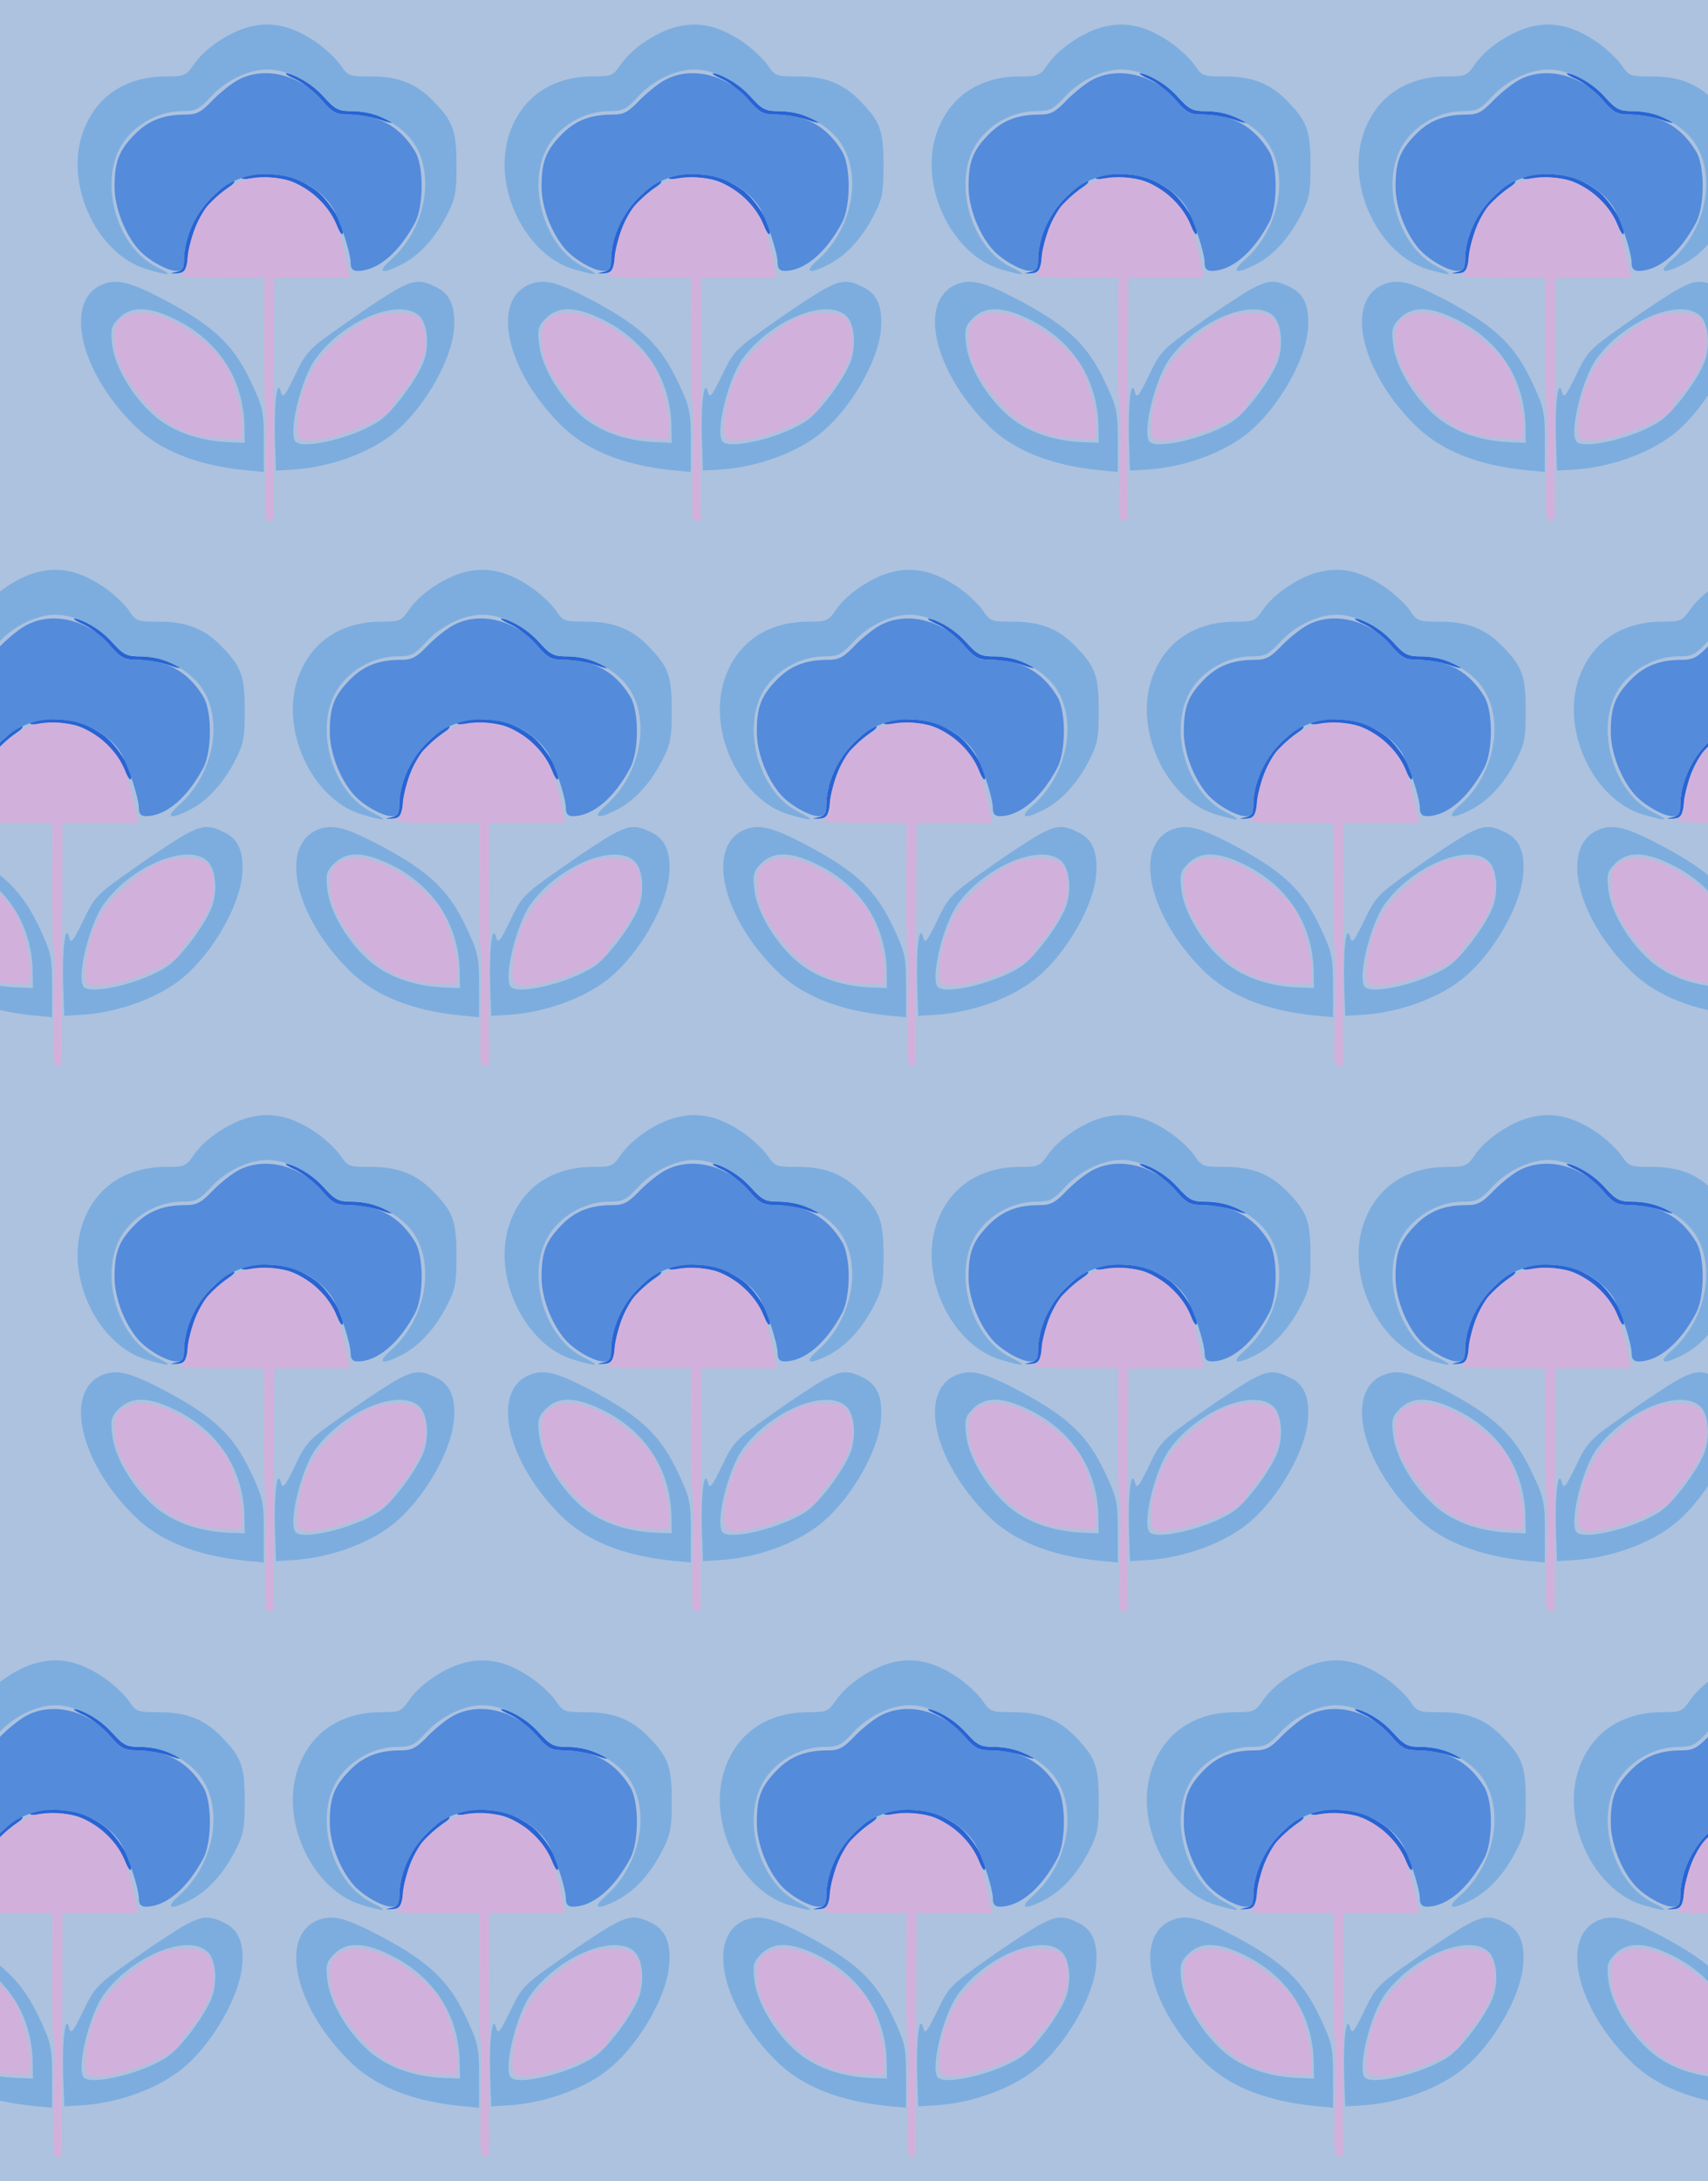 <?xml version="1.0" standalone="no"?>
<!DOCTYPE svg PUBLIC "-//W3C//DTD SVG 20010904//EN"
 "http://www.w3.org/TR/2001/REC-SVG-20010904/DTD/svg10.dtd">
<svg version="1.0" xmlns="http://www.w3.org/2000/svg" width="492pt" height="628pt" viewBox="0 0 492 628" preserveAspectRatio = "xMidYMid meet" >
<rect width="492" height="628" fill="#ACC2DF"/>
<g id="row0" transform="translate(16,0.0)">
<g id="0" transform="translate(0.0,0)scale(1,1)">

<path d="M451 1003 c-50 -49 -81 -119 -81 -184 0 -21 -6 -29 -22 -32 -20 -5 -20 -5 2 -4 22 2 26 8 32 50 13 93 46 149 118 199 14 9 19 17 12 17 -6 1 -34 -20 -61 -46z" transform="translate(0,157) scale(0.1,-0.1)" stroke="none" fill="#2964D4"/>

<path d="M693 1341 c21 -10 54 -37 74 -60 33 -37 41 -41 82 -41 25 -1 63 -7 84 -14 47 -17 49 -10 2 10 -19 7 -55 14 -80 14 -40 0 -49 4 -83 42 -20 22 -51 47 -69 55 -47 19 -55 14 -10 -6z" transform="translate(0,157) scale(0.1,-0.1)" stroke="none" fill="#2964D4"/>

<path d="M540 1060 c-10 -6 3 -7 38 -3 33 4 69 1 95 -7 53 -17 114 -73 135 -124 9 -22 17 -35 19 -29 7 20 -35 90 -72 121 -20 16 -53 34 -74 41 -46 13 -120 14 -141 1z" transform="translate(0,157) scale(0.1,-0.1)" stroke="none" fill="#2964D4"/>

<path d="M985 738 c-22 -12 -90 -56 -150 -99 -106 -74 -112 -80 -145 -149 -30 -62 -36 -69 -41 -48 -11 41 -20 -37 -17 -137 l3 -90 50 3 c111 7 230 52 299 113 81 71 154 199 163 285 7 68 -9 108 -52 128 -43 21 -61 20 -110 -6z m65 -80 c23 -25 27 -90 8 -135 -23 -54 -90 -142 -127 -166 -72 -48 -225 -84 -241 -57 -19 31 18 180 59 237 81 112 247 179 301 121z" transform="translate(0,157) scale(0.1,-0.1)" stroke="none" fill="#7DADDE"/>

<path d="M192 654 c-17 -12 -22 -25 -22 -58 0 -59 20 -103 79 -174 63 -75 130 -110 222 -114 l64 -3 3 33 c3 32 -19 123 -41 170 -18 38 -86 99 -147 131 -65 35 -122 40 -158 15z" transform="translate(0,157) scale(0.1,-0.1)" stroke="none" fill="#D1B1DB"/>

<path d="M910 657 c-41 -19 -92 -58 -136 -104 -45 -47 -77 -131 -78 -206 -1 -37 2 -42 23 -45 63 -9 251 64 251 98 0 5 7 16 16 25 29 28 61 81 73 118 15 44 5 104 -20 117 -24 13 -98 11 -129 -3z" transform="translate(0,157) scale(0.1,-0.1)" stroke="none" fill="#D1B1DB"/>

<path d="M135 751 c-111 -46 -67 -248 90 -404 72 -73 181 -117 323 -131 l52 -5 0 90 c0 83 -3 97 -36 167 -50 107 -105 160 -240 233 -109 58 -146 67 -189 50z m213 -102 c121 -60 193 -171 196 -303 l1 -51 -50 2 c-85 4 -162 32 -214 79 -62 56 -110 138 -118 202 -5 45 -3 53 20 76 36 36 87 34 165 -5z" transform="translate(0,157) scale(0.1,-0.1)" stroke="none" fill="#7DADDE"/>

<path d="M545 1053 c-25 -7 -73 -40 -104 -72 -28 -29 -61 -117 -61 -160 0 -18 -7 -34 -17 -40 -13 -8 18 -10 110 -11 l128 0 -1 -175 c-1 -96 1 -179 4 -184 4 -5 4 -84 1 -175 -4 -143 -3 -166 10 -166 8 0 14 3 14 8 -1 4 -1 161 0 350 l1 342 109 0 109 0 -13 63 c-17 83 -36 125 -79 166 -54 52 -135 73 -211 54z" transform="translate(0,157) scale(0.1,-0.1)" stroke="none" fill="#D1B1DB"/>

<path d="M537 1486 c-54 -20 -112 -62 -139 -102 -22 -32 -27 -34 -79 -34 -123 0 -212 -64 -245 -176 -43 -149 51 -338 188 -379 72 -21 80 -19 28 7 -119 60 -169 256 -92 362 38 52 102 85 164 86 43 0 51 4 88 44 42 45 107 76 160 76 53 0 118 -31 160 -76 37 -40 45 -44 87 -44 58 0 122 -30 162 -75 79 -90 53 -260 -54 -354 -41 -36 -25 -42 33 -12 50 26 95 75 129 141 25 48 28 66 28 145 0 99 -10 126 -67 184 -48 50 -101 71 -179 71 -64 0 -67 1 -89 34 -13 18 -44 47 -70 65 -75 51 -140 63 -213 37z" transform="translate(0,157) scale(0.1,-0.1)" stroke="none" fill="#7DADDE"/>

<path d="M530 1342 c-19 -9 -53 -36 -76 -59 -34 -36 -47 -43 -80 -43 -63 0 -107 -17 -146 -57 -46 -47 -58 -79 -58 -151 0 -59 29 -134 68 -179 27 -31 83 -63 110 -63 18 0 22 6 22 28 0 93 62 192 145 231 96 45 226 10 282 -75 20 -32 53 -130 53 -161 0 -16 6 -23 20 -23 58 0 120 53 166 140 25 49 25 164 -1 205 -44 72 -105 105 -191 105 -36 0 -46 5 -75 40 -61 73 -163 100 -239 62z" transform="translate(0,157) scale(0.1,-0.1)" stroke="none" fill="#548BDB"/>

</g>

<g id="1" transform="translate(123.0,0)scale(1,1)">

<path d="M451 1003 c-50 -49 -81 -119 -81 -184 0 -21 -6 -29 -22 -32 -20 -5 -20 -5 2 -4 22 2 26 8 32 50 13 93 46 149 118 199 14 9 19 17 12 17 -6 1 -34 -20 -61 -46z" transform="translate(0,157) scale(0.1,-0.1)" stroke="none" fill="#2964D4"/>

<path d="M693 1341 c21 -10 54 -37 74 -60 33 -37 41 -41 82 -41 25 -1 63 -7 84 -14 47 -17 49 -10 2 10 -19 7 -55 14 -80 14 -40 0 -49 4 -83 42 -20 22 -51 47 -69 55 -47 19 -55 14 -10 -6z" transform="translate(0,157) scale(0.1,-0.1)" stroke="none" fill="#2964D4"/>

<path d="M540 1060 c-10 -6 3 -7 38 -3 33 4 69 1 95 -7 53 -17 114 -73 135 -124 9 -22 17 -35 19 -29 7 20 -35 90 -72 121 -20 16 -53 34 -74 41 -46 13 -120 14 -141 1z" transform="translate(0,157) scale(0.1,-0.1)" stroke="none" fill="#2964D4"/>

<path d="M985 738 c-22 -12 -90 -56 -150 -99 -106 -74 -112 -80 -145 -149 -30 -62 -36 -69 -41 -48 -11 41 -20 -37 -17 -137 l3 -90 50 3 c111 7 230 52 299 113 81 71 154 199 163 285 7 68 -9 108 -52 128 -43 21 -61 20 -110 -6z m65 -80 c23 -25 27 -90 8 -135 -23 -54 -90 -142 -127 -166 -72 -48 -225 -84 -241 -57 -19 31 18 180 59 237 81 112 247 179 301 121z" transform="translate(0,157) scale(0.1,-0.1)" stroke="none" fill="#7DADDE"/>

<path d="M192 654 c-17 -12 -22 -25 -22 -58 0 -59 20 -103 79 -174 63 -75 130 -110 222 -114 l64 -3 3 33 c3 32 -19 123 -41 170 -18 38 -86 99 -147 131 -65 35 -122 40 -158 15z" transform="translate(0,157) scale(0.1,-0.1)" stroke="none" fill="#D1B1DB"/>

<path d="M910 657 c-41 -19 -92 -58 -136 -104 -45 -47 -77 -131 -78 -206 -1 -37 2 -42 23 -45 63 -9 251 64 251 98 0 5 7 16 16 25 29 28 61 81 73 118 15 44 5 104 -20 117 -24 13 -98 11 -129 -3z" transform="translate(0,157) scale(0.1,-0.1)" stroke="none" fill="#D1B1DB"/>

<path d="M135 751 c-111 -46 -67 -248 90 -404 72 -73 181 -117 323 -131 l52 -5 0 90 c0 83 -3 97 -36 167 -50 107 -105 160 -240 233 -109 58 -146 67 -189 50z m213 -102 c121 -60 193 -171 196 -303 l1 -51 -50 2 c-85 4 -162 32 -214 79 -62 56 -110 138 -118 202 -5 45 -3 53 20 76 36 36 87 34 165 -5z" transform="translate(0,157) scale(0.1,-0.1)" stroke="none" fill="#7DADDE"/>

<path d="M545 1053 c-25 -7 -73 -40 -104 -72 -28 -29 -61 -117 -61 -160 0 -18 -7 -34 -17 -40 -13 -8 18 -10 110 -11 l128 0 -1 -175 c-1 -96 1 -179 4 -184 4 -5 4 -84 1 -175 -4 -143 -3 -166 10 -166 8 0 14 3 14 8 -1 4 -1 161 0 350 l1 342 109 0 109 0 -13 63 c-17 83 -36 125 -79 166 -54 52 -135 73 -211 54z" transform="translate(0,157) scale(0.1,-0.1)" stroke="none" fill="#D1B1DB"/>

<path d="M537 1486 c-54 -20 -112 -62 -139 -102 -22 -32 -27 -34 -79 -34 -123 0 -212 -64 -245 -176 -43 -149 51 -338 188 -379 72 -21 80 -19 28 7 -119 60 -169 256 -92 362 38 52 102 85 164 86 43 0 51 4 88 44 42 45 107 76 160 76 53 0 118 -31 160 -76 37 -40 45 -44 87 -44 58 0 122 -30 162 -75 79 -90 53 -260 -54 -354 -41 -36 -25 -42 33 -12 50 26 95 75 129 141 25 48 28 66 28 145 0 99 -10 126 -67 184 -48 50 -101 71 -179 71 -64 0 -67 1 -89 34 -13 18 -44 47 -70 65 -75 51 -140 63 -213 37z" transform="translate(0,157) scale(0.1,-0.1)" stroke="none" fill="#7DADDE"/>

<path d="M530 1342 c-19 -9 -53 -36 -76 -59 -34 -36 -47 -43 -80 -43 -63 0 -107 -17 -146 -57 -46 -47 -58 -79 -58 -151 0 -59 29 -134 68 -179 27 -31 83 -63 110 -63 18 0 22 6 22 28 0 93 62 192 145 231 96 45 226 10 282 -75 20 -32 53 -130 53 -161 0 -16 6 -23 20 -23 58 0 120 53 166 140 25 49 25 164 -1 205 -44 72 -105 105 -191 105 -36 0 -46 5 -75 40 -61 73 -163 100 -239 62z" transform="translate(0,157) scale(0.1,-0.1)" stroke="none" fill="#548BDB"/>

</g>

<g id="2" transform="translate(246.0,0)scale(1,1)">

<path d="M451 1003 c-50 -49 -81 -119 -81 -184 0 -21 -6 -29 -22 -32 -20 -5 -20 -5 2 -4 22 2 26 8 32 50 13 93 46 149 118 199 14 9 19 17 12 17 -6 1 -34 -20 -61 -46z" transform="translate(0,157) scale(0.1,-0.1)" stroke="none" fill="#2964D4"/>

<path d="M693 1341 c21 -10 54 -37 74 -60 33 -37 41 -41 82 -41 25 -1 63 -7 84 -14 47 -17 49 -10 2 10 -19 7 -55 14 -80 14 -40 0 -49 4 -83 42 -20 22 -51 47 -69 55 -47 19 -55 14 -10 -6z" transform="translate(0,157) scale(0.1,-0.1)" stroke="none" fill="#2964D4"/>

<path d="M540 1060 c-10 -6 3 -7 38 -3 33 4 69 1 95 -7 53 -17 114 -73 135 -124 9 -22 17 -35 19 -29 7 20 -35 90 -72 121 -20 16 -53 34 -74 41 -46 13 -120 14 -141 1z" transform="translate(0,157) scale(0.1,-0.1)" stroke="none" fill="#2964D4"/>

<path d="M985 738 c-22 -12 -90 -56 -150 -99 -106 -74 -112 -80 -145 -149 -30 -62 -36 -69 -41 -48 -11 41 -20 -37 -17 -137 l3 -90 50 3 c111 7 230 52 299 113 81 71 154 199 163 285 7 68 -9 108 -52 128 -43 21 -61 20 -110 -6z m65 -80 c23 -25 27 -90 8 -135 -23 -54 -90 -142 -127 -166 -72 -48 -225 -84 -241 -57 -19 31 18 180 59 237 81 112 247 179 301 121z" transform="translate(0,157) scale(0.1,-0.1)" stroke="none" fill="#7DADDE"/>

<path d="M192 654 c-17 -12 -22 -25 -22 -58 0 -59 20 -103 79 -174 63 -75 130 -110 222 -114 l64 -3 3 33 c3 32 -19 123 -41 170 -18 38 -86 99 -147 131 -65 35 -122 40 -158 15z" transform="translate(0,157) scale(0.1,-0.1)" stroke="none" fill="#D1B1DB"/>

<path d="M910 657 c-41 -19 -92 -58 -136 -104 -45 -47 -77 -131 -78 -206 -1 -37 2 -42 23 -45 63 -9 251 64 251 98 0 5 7 16 16 25 29 28 61 81 73 118 15 44 5 104 -20 117 -24 13 -98 11 -129 -3z" transform="translate(0,157) scale(0.1,-0.1)" stroke="none" fill="#D1B1DB"/>

<path d="M135 751 c-111 -46 -67 -248 90 -404 72 -73 181 -117 323 -131 l52 -5 0 90 c0 83 -3 97 -36 167 -50 107 -105 160 -240 233 -109 58 -146 67 -189 50z m213 -102 c121 -60 193 -171 196 -303 l1 -51 -50 2 c-85 4 -162 32 -214 79 -62 56 -110 138 -118 202 -5 45 -3 53 20 76 36 36 87 34 165 -5z" transform="translate(0,157) scale(0.1,-0.1)" stroke="none" fill="#7DADDE"/>

<path d="M545 1053 c-25 -7 -73 -40 -104 -72 -28 -29 -61 -117 -61 -160 0 -18 -7 -34 -17 -40 -13 -8 18 -10 110 -11 l128 0 -1 -175 c-1 -96 1 -179 4 -184 4 -5 4 -84 1 -175 -4 -143 -3 -166 10 -166 8 0 14 3 14 8 -1 4 -1 161 0 350 l1 342 109 0 109 0 -13 63 c-17 83 -36 125 -79 166 -54 52 -135 73 -211 54z" transform="translate(0,157) scale(0.1,-0.1)" stroke="none" fill="#D1B1DB"/>

<path d="M537 1486 c-54 -20 -112 -62 -139 -102 -22 -32 -27 -34 -79 -34 -123 0 -212 -64 -245 -176 -43 -149 51 -338 188 -379 72 -21 80 -19 28 7 -119 60 -169 256 -92 362 38 52 102 85 164 86 43 0 51 4 88 44 42 45 107 76 160 76 53 0 118 -31 160 -76 37 -40 45 -44 87 -44 58 0 122 -30 162 -75 79 -90 53 -260 -54 -354 -41 -36 -25 -42 33 -12 50 26 95 75 129 141 25 48 28 66 28 145 0 99 -10 126 -67 184 -48 50 -101 71 -179 71 -64 0 -67 1 -89 34 -13 18 -44 47 -70 65 -75 51 -140 63 -213 37z" transform="translate(0,157) scale(0.1,-0.1)" stroke="none" fill="#7DADDE"/>

<path d="M530 1342 c-19 -9 -53 -36 -76 -59 -34 -36 -47 -43 -80 -43 -63 0 -107 -17 -146 -57 -46 -47 -58 -79 -58 -151 0 -59 29 -134 68 -179 27 -31 83 -63 110 -63 18 0 22 6 22 28 0 93 62 192 145 231 96 45 226 10 282 -75 20 -32 53 -130 53 -161 0 -16 6 -23 20 -23 58 0 120 53 166 140 25 49 25 164 -1 205 -44 72 -105 105 -191 105 -36 0 -46 5 -75 40 -61 73 -163 100 -239 62z" transform="translate(0,157) scale(0.1,-0.1)" stroke="none" fill="#548BDB"/>

</g>

<g id="3" transform="translate(369.0,0)scale(1,1)">

<path d="M451 1003 c-50 -49 -81 -119 -81 -184 0 -21 -6 -29 -22 -32 -20 -5 -20 -5 2 -4 22 2 26 8 32 50 13 93 46 149 118 199 14 9 19 17 12 17 -6 1 -34 -20 -61 -46z" transform="translate(0,157) scale(0.1,-0.1)" stroke="none" fill="#2964D4"/>

<path d="M693 1341 c21 -10 54 -37 74 -60 33 -37 41 -41 82 -41 25 -1 63 -7 84 -14 47 -17 49 -10 2 10 -19 7 -55 14 -80 14 -40 0 -49 4 -83 42 -20 22 -51 47 -69 55 -47 19 -55 14 -10 -6z" transform="translate(0,157) scale(0.1,-0.1)" stroke="none" fill="#2964D4"/>

<path d="M540 1060 c-10 -6 3 -7 38 -3 33 4 69 1 95 -7 53 -17 114 -73 135 -124 9 -22 17 -35 19 -29 7 20 -35 90 -72 121 -20 16 -53 34 -74 41 -46 13 -120 14 -141 1z" transform="translate(0,157) scale(0.1,-0.1)" stroke="none" fill="#2964D4"/>

<path d="M985 738 c-22 -12 -90 -56 -150 -99 -106 -74 -112 -80 -145 -149 -30 -62 -36 -69 -41 -48 -11 41 -20 -37 -17 -137 l3 -90 50 3 c111 7 230 52 299 113 81 71 154 199 163 285 7 68 -9 108 -52 128 -43 21 -61 20 -110 -6z m65 -80 c23 -25 27 -90 8 -135 -23 -54 -90 -142 -127 -166 -72 -48 -225 -84 -241 -57 -19 31 18 180 59 237 81 112 247 179 301 121z" transform="translate(0,157) scale(0.1,-0.1)" stroke="none" fill="#7DADDE"/>

<path d="M192 654 c-17 -12 -22 -25 -22 -58 0 -59 20 -103 79 -174 63 -75 130 -110 222 -114 l64 -3 3 33 c3 32 -19 123 -41 170 -18 38 -86 99 -147 131 -65 35 -122 40 -158 15z" transform="translate(0,157) scale(0.1,-0.1)" stroke="none" fill="#D1B1DB"/>

<path d="M910 657 c-41 -19 -92 -58 -136 -104 -45 -47 -77 -131 -78 -206 -1 -37 2 -42 23 -45 63 -9 251 64 251 98 0 5 7 16 16 25 29 28 61 81 73 118 15 44 5 104 -20 117 -24 13 -98 11 -129 -3z" transform="translate(0,157) scale(0.1,-0.1)" stroke="none" fill="#D1B1DB"/>

<path d="M135 751 c-111 -46 -67 -248 90 -404 72 -73 181 -117 323 -131 l52 -5 0 90 c0 83 -3 97 -36 167 -50 107 -105 160 -240 233 -109 58 -146 67 -189 50z m213 -102 c121 -60 193 -171 196 -303 l1 -51 -50 2 c-85 4 -162 32 -214 79 -62 56 -110 138 -118 202 -5 45 -3 53 20 76 36 36 87 34 165 -5z" transform="translate(0,157) scale(0.1,-0.1)" stroke="none" fill="#7DADDE"/>

<path d="M545 1053 c-25 -7 -73 -40 -104 -72 -28 -29 -61 -117 -61 -160 0 -18 -7 -34 -17 -40 -13 -8 18 -10 110 -11 l128 0 -1 -175 c-1 -96 1 -179 4 -184 4 -5 4 -84 1 -175 -4 -143 -3 -166 10 -166 8 0 14 3 14 8 -1 4 -1 161 0 350 l1 342 109 0 109 0 -13 63 c-17 83 -36 125 -79 166 -54 52 -135 73 -211 54z" transform="translate(0,157) scale(0.1,-0.1)" stroke="none" fill="#D1B1DB"/>

<path d="M537 1486 c-54 -20 -112 -62 -139 -102 -22 -32 -27 -34 -79 -34 -123 0 -212 -64 -245 -176 -43 -149 51 -338 188 -379 72 -21 80 -19 28 7 -119 60 -169 256 -92 362 38 52 102 85 164 86 43 0 51 4 88 44 42 45 107 76 160 76 53 0 118 -31 160 -76 37 -40 45 -44 87 -44 58 0 122 -30 162 -75 79 -90 53 -260 -54 -354 -41 -36 -25 -42 33 -12 50 26 95 75 129 141 25 48 28 66 28 145 0 99 -10 126 -67 184 -48 50 -101 71 -179 71 -64 0 -67 1 -89 34 -13 18 -44 47 -70 65 -75 51 -140 63 -213 37z" transform="translate(0,157) scale(0.1,-0.1)" stroke="none" fill="#7DADDE"/>

<path d="M530 1342 c-19 -9 -53 -36 -76 -59 -34 -36 -47 -43 -80 -43 -63 0 -107 -17 -146 -57 -46 -47 -58 -79 -58 -151 0 -59 29 -134 68 -179 27 -31 83 -63 110 -63 18 0 22 6 22 28 0 93 62 192 145 231 96 45 226 10 282 -75 20 -32 53 -130 53 -161 0 -16 6 -23 20 -23 58 0 120 53 166 140 25 49 25 164 -1 205 -44 72 -105 105 -191 105 -36 0 -46 5 -75 40 -61 73 -163 100 -239 62z" transform="translate(0,157) scale(0.1,-0.1)" stroke="none" fill="#548BDB"/>

</g>

<g id="4" transform="translate(492.0,0)scale(1,1)">

<path d="M451 1003 c-50 -49 -81 -119 -81 -184 0 -21 -6 -29 -22 -32 -20 -5 -20 -5 2 -4 22 2 26 8 32 50 13 93 46 149 118 199 14 9 19 17 12 17 -6 1 -34 -20 -61 -46z" transform="translate(0,157) scale(0.1,-0.1)" stroke="none" fill="#2964D4"/>

<path d="M693 1341 c21 -10 54 -37 74 -60 33 -37 41 -41 82 -41 25 -1 63 -7 84 -14 47 -17 49 -10 2 10 -19 7 -55 14 -80 14 -40 0 -49 4 -83 42 -20 22 -51 47 -69 55 -47 19 -55 14 -10 -6z" transform="translate(0,157) scale(0.1,-0.1)" stroke="none" fill="#2964D4"/>

<path d="M540 1060 c-10 -6 3 -7 38 -3 33 4 69 1 95 -7 53 -17 114 -73 135 -124 9 -22 17 -35 19 -29 7 20 -35 90 -72 121 -20 16 -53 34 -74 41 -46 13 -120 14 -141 1z" transform="translate(0,157) scale(0.1,-0.1)" stroke="none" fill="#2964D4"/>

<path d="M985 738 c-22 -12 -90 -56 -150 -99 -106 -74 -112 -80 -145 -149 -30 -62 -36 -69 -41 -48 -11 41 -20 -37 -17 -137 l3 -90 50 3 c111 7 230 52 299 113 81 71 154 199 163 285 7 68 -9 108 -52 128 -43 21 -61 20 -110 -6z m65 -80 c23 -25 27 -90 8 -135 -23 -54 -90 -142 -127 -166 -72 -48 -225 -84 -241 -57 -19 31 18 180 59 237 81 112 247 179 301 121z" transform="translate(0,157) scale(0.1,-0.1)" stroke="none" fill="#7DADDE"/>

<path d="M192 654 c-17 -12 -22 -25 -22 -58 0 -59 20 -103 79 -174 63 -75 130 -110 222 -114 l64 -3 3 33 c3 32 -19 123 -41 170 -18 38 -86 99 -147 131 -65 35 -122 40 -158 15z" transform="translate(0,157) scale(0.1,-0.1)" stroke="none" fill="#D1B1DB"/>

<path d="M910 657 c-41 -19 -92 -58 -136 -104 -45 -47 -77 -131 -78 -206 -1 -37 2 -42 23 -45 63 -9 251 64 251 98 0 5 7 16 16 25 29 28 61 81 73 118 15 44 5 104 -20 117 -24 13 -98 11 -129 -3z" transform="translate(0,157) scale(0.1,-0.1)" stroke="none" fill="#D1B1DB"/>

<path d="M135 751 c-111 -46 -67 -248 90 -404 72 -73 181 -117 323 -131 l52 -5 0 90 c0 83 -3 97 -36 167 -50 107 -105 160 -240 233 -109 58 -146 67 -189 50z m213 -102 c121 -60 193 -171 196 -303 l1 -51 -50 2 c-85 4 -162 32 -214 79 -62 56 -110 138 -118 202 -5 45 -3 53 20 76 36 36 87 34 165 -5z" transform="translate(0,157) scale(0.1,-0.1)" stroke="none" fill="#7DADDE"/>

<path d="M545 1053 c-25 -7 -73 -40 -104 -72 -28 -29 -61 -117 -61 -160 0 -18 -7 -34 -17 -40 -13 -8 18 -10 110 -11 l128 0 -1 -175 c-1 -96 1 -179 4 -184 4 -5 4 -84 1 -175 -4 -143 -3 -166 10 -166 8 0 14 3 14 8 -1 4 -1 161 0 350 l1 342 109 0 109 0 -13 63 c-17 83 -36 125 -79 166 -54 52 -135 73 -211 54z" transform="translate(0,157) scale(0.1,-0.1)" stroke="none" fill="#D1B1DB"/>

<path d="M537 1486 c-54 -20 -112 -62 -139 -102 -22 -32 -27 -34 -79 -34 -123 0 -212 -64 -245 -176 -43 -149 51 -338 188 -379 72 -21 80 -19 28 7 -119 60 -169 256 -92 362 38 52 102 85 164 86 43 0 51 4 88 44 42 45 107 76 160 76 53 0 118 -31 160 -76 37 -40 45 -44 87 -44 58 0 122 -30 162 -75 79 -90 53 -260 -54 -354 -41 -36 -25 -42 33 -12 50 26 95 75 129 141 25 48 28 66 28 145 0 99 -10 126 -67 184 -48 50 -101 71 -179 71 -64 0 -67 1 -89 34 -13 18 -44 47 -70 65 -75 51 -140 63 -213 37z" transform="translate(0,157) scale(0.1,-0.1)" stroke="none" fill="#7DADDE"/>

<path d="M530 1342 c-19 -9 -53 -36 -76 -59 -34 -36 -47 -43 -80 -43 -63 0 -107 -17 -146 -57 -46 -47 -58 -79 -58 -151 0 -59 29 -134 68 -179 27 -31 83 -63 110 -63 18 0 22 6 22 28 0 93 62 192 145 231 96 45 226 10 282 -75 20 -32 53 -130 53 -161 0 -16 6 -23 20 -23 58 0 120 53 166 140 25 49 25 164 -1 205 -44 72 -105 105 -191 105 -36 0 -46 5 -75 40 -61 73 -163 100 -239 62z" transform="translate(0,157) scale(0.1,-0.1)" stroke="none" fill="#548BDB"/>

</g>

</g>
<g id="row1" transform="translate(-45,157.0)">
<g id="0" transform="translate(0.0,0)scale(1,1)">

<path d="M451 1003 c-50 -49 -81 -119 -81 -184 0 -21 -6 -29 -22 -32 -20 -5 -20 -5 2 -4 22 2 26 8 32 50 13 93 46 149 118 199 14 9 19 17 12 17 -6 1 -34 -20 -61 -46z" transform="translate(0,157) scale(0.1,-0.1)" stroke="none" fill="#2964D4"/>

<path d="M693 1341 c21 -10 54 -37 74 -60 33 -37 41 -41 82 -41 25 -1 63 -7 84 -14 47 -17 49 -10 2 10 -19 7 -55 14 -80 14 -40 0 -49 4 -83 42 -20 22 -51 47 -69 55 -47 19 -55 14 -10 -6z" transform="translate(0,157) scale(0.1,-0.1)" stroke="none" fill="#2964D4"/>

<path d="M540 1060 c-10 -6 3 -7 38 -3 33 4 69 1 95 -7 53 -17 114 -73 135 -124 9 -22 17 -35 19 -29 7 20 -35 90 -72 121 -20 16 -53 34 -74 41 -46 13 -120 14 -141 1z" transform="translate(0,157) scale(0.1,-0.1)" stroke="none" fill="#2964D4"/>

<path d="M985 738 c-22 -12 -90 -56 -150 -99 -106 -74 -112 -80 -145 -149 -30 -62 -36 -69 -41 -48 -11 41 -20 -37 -17 -137 l3 -90 50 3 c111 7 230 52 299 113 81 71 154 199 163 285 7 68 -9 108 -52 128 -43 21 -61 20 -110 -6z m65 -80 c23 -25 27 -90 8 -135 -23 -54 -90 -142 -127 -166 -72 -48 -225 -84 -241 -57 -19 31 18 180 59 237 81 112 247 179 301 121z" transform="translate(0,157) scale(0.1,-0.1)" stroke="none" fill="#7DADDE"/>

<path d="M192 654 c-17 -12 -22 -25 -22 -58 0 -59 20 -103 79 -174 63 -75 130 -110 222 -114 l64 -3 3 33 c3 32 -19 123 -41 170 -18 38 -86 99 -147 131 -65 35 -122 40 -158 15z" transform="translate(0,157) scale(0.1,-0.1)" stroke="none" fill="#D1B1DB"/>

<path d="M910 657 c-41 -19 -92 -58 -136 -104 -45 -47 -77 -131 -78 -206 -1 -37 2 -42 23 -45 63 -9 251 64 251 98 0 5 7 16 16 25 29 28 61 81 73 118 15 44 5 104 -20 117 -24 13 -98 11 -129 -3z" transform="translate(0,157) scale(0.1,-0.1)" stroke="none" fill="#D1B1DB"/>

<path d="M135 751 c-111 -46 -67 -248 90 -404 72 -73 181 -117 323 -131 l52 -5 0 90 c0 83 -3 97 -36 167 -50 107 -105 160 -240 233 -109 58 -146 67 -189 50z m213 -102 c121 -60 193 -171 196 -303 l1 -51 -50 2 c-85 4 -162 32 -214 79 -62 56 -110 138 -118 202 -5 45 -3 53 20 76 36 36 87 34 165 -5z" transform="translate(0,157) scale(0.1,-0.1)" stroke="none" fill="#7DADDE"/>

<path d="M545 1053 c-25 -7 -73 -40 -104 -72 -28 -29 -61 -117 -61 -160 0 -18 -7 -34 -17 -40 -13 -8 18 -10 110 -11 l128 0 -1 -175 c-1 -96 1 -179 4 -184 4 -5 4 -84 1 -175 -4 -143 -3 -166 10 -166 8 0 14 3 14 8 -1 4 -1 161 0 350 l1 342 109 0 109 0 -13 63 c-17 83 -36 125 -79 166 -54 52 -135 73 -211 54z" transform="translate(0,157) scale(0.1,-0.1)" stroke="none" fill="#D1B1DB"/>

<path d="M537 1486 c-54 -20 -112 -62 -139 -102 -22 -32 -27 -34 -79 -34 -123 0 -212 -64 -245 -176 -43 -149 51 -338 188 -379 72 -21 80 -19 28 7 -119 60 -169 256 -92 362 38 52 102 85 164 86 43 0 51 4 88 44 42 45 107 76 160 76 53 0 118 -31 160 -76 37 -40 45 -44 87 -44 58 0 122 -30 162 -75 79 -90 53 -260 -54 -354 -41 -36 -25 -42 33 -12 50 26 95 75 129 141 25 48 28 66 28 145 0 99 -10 126 -67 184 -48 50 -101 71 -179 71 -64 0 -67 1 -89 34 -13 18 -44 47 -70 65 -75 51 -140 63 -213 37z" transform="translate(0,157) scale(0.1,-0.1)" stroke="none" fill="#7DADDE"/>

<path d="M530 1342 c-19 -9 -53 -36 -76 -59 -34 -36 -47 -43 -80 -43 -63 0 -107 -17 -146 -57 -46 -47 -58 -79 -58 -151 0 -59 29 -134 68 -179 27 -31 83 -63 110 -63 18 0 22 6 22 28 0 93 62 192 145 231 96 45 226 10 282 -75 20 -32 53 -130 53 -161 0 -16 6 -23 20 -23 58 0 120 53 166 140 25 49 25 164 -1 205 -44 72 -105 105 -191 105 -36 0 -46 5 -75 40 -61 73 -163 100 -239 62z" transform="translate(0,157) scale(0.1,-0.1)" stroke="none" fill="#548BDB"/>

</g>

<g id="1" transform="translate(123.0,0)scale(1,1)">

<path d="M451 1003 c-50 -49 -81 -119 -81 -184 0 -21 -6 -29 -22 -32 -20 -5 -20 -5 2 -4 22 2 26 8 32 50 13 93 46 149 118 199 14 9 19 17 12 17 -6 1 -34 -20 -61 -46z" transform="translate(0,157) scale(0.1,-0.1)" stroke="none" fill="#2964D4"/>

<path d="M693 1341 c21 -10 54 -37 74 -60 33 -37 41 -41 82 -41 25 -1 63 -7 84 -14 47 -17 49 -10 2 10 -19 7 -55 14 -80 14 -40 0 -49 4 -83 42 -20 22 -51 47 -69 55 -47 19 -55 14 -10 -6z" transform="translate(0,157) scale(0.1,-0.1)" stroke="none" fill="#2964D4"/>

<path d="M540 1060 c-10 -6 3 -7 38 -3 33 4 69 1 95 -7 53 -17 114 -73 135 -124 9 -22 17 -35 19 -29 7 20 -35 90 -72 121 -20 16 -53 34 -74 41 -46 13 -120 14 -141 1z" transform="translate(0,157) scale(0.1,-0.1)" stroke="none" fill="#2964D4"/>

<path d="M985 738 c-22 -12 -90 -56 -150 -99 -106 -74 -112 -80 -145 -149 -30 -62 -36 -69 -41 -48 -11 41 -20 -37 -17 -137 l3 -90 50 3 c111 7 230 52 299 113 81 71 154 199 163 285 7 68 -9 108 -52 128 -43 21 -61 20 -110 -6z m65 -80 c23 -25 27 -90 8 -135 -23 -54 -90 -142 -127 -166 -72 -48 -225 -84 -241 -57 -19 31 18 180 59 237 81 112 247 179 301 121z" transform="translate(0,157) scale(0.1,-0.1)" stroke="none" fill="#7DADDE"/>

<path d="M192 654 c-17 -12 -22 -25 -22 -58 0 -59 20 -103 79 -174 63 -75 130 -110 222 -114 l64 -3 3 33 c3 32 -19 123 -41 170 -18 38 -86 99 -147 131 -65 35 -122 40 -158 15z" transform="translate(0,157) scale(0.1,-0.1)" stroke="none" fill="#D1B1DB"/>

<path d="M910 657 c-41 -19 -92 -58 -136 -104 -45 -47 -77 -131 -78 -206 -1 -37 2 -42 23 -45 63 -9 251 64 251 98 0 5 7 16 16 25 29 28 61 81 73 118 15 44 5 104 -20 117 -24 13 -98 11 -129 -3z" transform="translate(0,157) scale(0.1,-0.1)" stroke="none" fill="#D1B1DB"/>

<path d="M135 751 c-111 -46 -67 -248 90 -404 72 -73 181 -117 323 -131 l52 -5 0 90 c0 83 -3 97 -36 167 -50 107 -105 160 -240 233 -109 58 -146 67 -189 50z m213 -102 c121 -60 193 -171 196 -303 l1 -51 -50 2 c-85 4 -162 32 -214 79 -62 56 -110 138 -118 202 -5 45 -3 53 20 76 36 36 87 34 165 -5z" transform="translate(0,157) scale(0.1,-0.1)" stroke="none" fill="#7DADDE"/>

<path d="M545 1053 c-25 -7 -73 -40 -104 -72 -28 -29 -61 -117 -61 -160 0 -18 -7 -34 -17 -40 -13 -8 18 -10 110 -11 l128 0 -1 -175 c-1 -96 1 -179 4 -184 4 -5 4 -84 1 -175 -4 -143 -3 -166 10 -166 8 0 14 3 14 8 -1 4 -1 161 0 350 l1 342 109 0 109 0 -13 63 c-17 83 -36 125 -79 166 -54 52 -135 73 -211 54z" transform="translate(0,157) scale(0.1,-0.1)" stroke="none" fill="#D1B1DB"/>

<path d="M537 1486 c-54 -20 -112 -62 -139 -102 -22 -32 -27 -34 -79 -34 -123 0 -212 -64 -245 -176 -43 -149 51 -338 188 -379 72 -21 80 -19 28 7 -119 60 -169 256 -92 362 38 52 102 85 164 86 43 0 51 4 88 44 42 45 107 76 160 76 53 0 118 -31 160 -76 37 -40 45 -44 87 -44 58 0 122 -30 162 -75 79 -90 53 -260 -54 -354 -41 -36 -25 -42 33 -12 50 26 95 75 129 141 25 48 28 66 28 145 0 99 -10 126 -67 184 -48 50 -101 71 -179 71 -64 0 -67 1 -89 34 -13 18 -44 47 -70 65 -75 51 -140 63 -213 37z" transform="translate(0,157) scale(0.1,-0.1)" stroke="none" fill="#7DADDE"/>

<path d="M530 1342 c-19 -9 -53 -36 -76 -59 -34 -36 -47 -43 -80 -43 -63 0 -107 -17 -146 -57 -46 -47 -58 -79 -58 -151 0 -59 29 -134 68 -179 27 -31 83 -63 110 -63 18 0 22 6 22 28 0 93 62 192 145 231 96 45 226 10 282 -75 20 -32 53 -130 53 -161 0 -16 6 -23 20 -23 58 0 120 53 166 140 25 49 25 164 -1 205 -44 72 -105 105 -191 105 -36 0 -46 5 -75 40 -61 73 -163 100 -239 62z" transform="translate(0,157) scale(0.1,-0.1)" stroke="none" fill="#548BDB"/>

</g>

<g id="2" transform="translate(246.0,0)scale(1,1)">

<path d="M451 1003 c-50 -49 -81 -119 -81 -184 0 -21 -6 -29 -22 -32 -20 -5 -20 -5 2 -4 22 2 26 8 32 50 13 93 46 149 118 199 14 9 19 17 12 17 -6 1 -34 -20 -61 -46z" transform="translate(0,157) scale(0.1,-0.1)" stroke="none" fill="#2964D4"/>

<path d="M693 1341 c21 -10 54 -37 74 -60 33 -37 41 -41 82 -41 25 -1 63 -7 84 -14 47 -17 49 -10 2 10 -19 7 -55 14 -80 14 -40 0 -49 4 -83 42 -20 22 -51 47 -69 55 -47 19 -55 14 -10 -6z" transform="translate(0,157) scale(0.1,-0.1)" stroke="none" fill="#2964D4"/>

<path d="M540 1060 c-10 -6 3 -7 38 -3 33 4 69 1 95 -7 53 -17 114 -73 135 -124 9 -22 17 -35 19 -29 7 20 -35 90 -72 121 -20 16 -53 34 -74 41 -46 13 -120 14 -141 1z" transform="translate(0,157) scale(0.1,-0.1)" stroke="none" fill="#2964D4"/>

<path d="M985 738 c-22 -12 -90 -56 -150 -99 -106 -74 -112 -80 -145 -149 -30 -62 -36 -69 -41 -48 -11 41 -20 -37 -17 -137 l3 -90 50 3 c111 7 230 52 299 113 81 71 154 199 163 285 7 68 -9 108 -52 128 -43 21 -61 20 -110 -6z m65 -80 c23 -25 27 -90 8 -135 -23 -54 -90 -142 -127 -166 -72 -48 -225 -84 -241 -57 -19 31 18 180 59 237 81 112 247 179 301 121z" transform="translate(0,157) scale(0.1,-0.1)" stroke="none" fill="#7DADDE"/>

<path d="M192 654 c-17 -12 -22 -25 -22 -58 0 -59 20 -103 79 -174 63 -75 130 -110 222 -114 l64 -3 3 33 c3 32 -19 123 -41 170 -18 38 -86 99 -147 131 -65 35 -122 40 -158 15z" transform="translate(0,157) scale(0.1,-0.1)" stroke="none" fill="#D1B1DB"/>

<path d="M910 657 c-41 -19 -92 -58 -136 -104 -45 -47 -77 -131 -78 -206 -1 -37 2 -42 23 -45 63 -9 251 64 251 98 0 5 7 16 16 25 29 28 61 81 73 118 15 44 5 104 -20 117 -24 13 -98 11 -129 -3z" transform="translate(0,157) scale(0.1,-0.1)" stroke="none" fill="#D1B1DB"/>

<path d="M135 751 c-111 -46 -67 -248 90 -404 72 -73 181 -117 323 -131 l52 -5 0 90 c0 83 -3 97 -36 167 -50 107 -105 160 -240 233 -109 58 -146 67 -189 50z m213 -102 c121 -60 193 -171 196 -303 l1 -51 -50 2 c-85 4 -162 32 -214 79 -62 56 -110 138 -118 202 -5 45 -3 53 20 76 36 36 87 34 165 -5z" transform="translate(0,157) scale(0.1,-0.1)" stroke="none" fill="#7DADDE"/>

<path d="M545 1053 c-25 -7 -73 -40 -104 -72 -28 -29 -61 -117 -61 -160 0 -18 -7 -34 -17 -40 -13 -8 18 -10 110 -11 l128 0 -1 -175 c-1 -96 1 -179 4 -184 4 -5 4 -84 1 -175 -4 -143 -3 -166 10 -166 8 0 14 3 14 8 -1 4 -1 161 0 350 l1 342 109 0 109 0 -13 63 c-17 83 -36 125 -79 166 -54 52 -135 73 -211 54z" transform="translate(0,157) scale(0.1,-0.1)" stroke="none" fill="#D1B1DB"/>

<path d="M537 1486 c-54 -20 -112 -62 -139 -102 -22 -32 -27 -34 -79 -34 -123 0 -212 -64 -245 -176 -43 -149 51 -338 188 -379 72 -21 80 -19 28 7 -119 60 -169 256 -92 362 38 52 102 85 164 86 43 0 51 4 88 44 42 45 107 76 160 76 53 0 118 -31 160 -76 37 -40 45 -44 87 -44 58 0 122 -30 162 -75 79 -90 53 -260 -54 -354 -41 -36 -25 -42 33 -12 50 26 95 75 129 141 25 48 28 66 28 145 0 99 -10 126 -67 184 -48 50 -101 71 -179 71 -64 0 -67 1 -89 34 -13 18 -44 47 -70 65 -75 51 -140 63 -213 37z" transform="translate(0,157) scale(0.1,-0.1)" stroke="none" fill="#7DADDE"/>

<path d="M530 1342 c-19 -9 -53 -36 -76 -59 -34 -36 -47 -43 -80 -43 -63 0 -107 -17 -146 -57 -46 -47 -58 -79 -58 -151 0 -59 29 -134 68 -179 27 -31 83 -63 110 -63 18 0 22 6 22 28 0 93 62 192 145 231 96 45 226 10 282 -75 20 -32 53 -130 53 -161 0 -16 6 -23 20 -23 58 0 120 53 166 140 25 49 25 164 -1 205 -44 72 -105 105 -191 105 -36 0 -46 5 -75 40 -61 73 -163 100 -239 62z" transform="translate(0,157) scale(0.1,-0.1)" stroke="none" fill="#548BDB"/>

</g>

<g id="3" transform="translate(369.0,0)scale(1,1)">

<path d="M451 1003 c-50 -49 -81 -119 -81 -184 0 -21 -6 -29 -22 -32 -20 -5 -20 -5 2 -4 22 2 26 8 32 50 13 93 46 149 118 199 14 9 19 17 12 17 -6 1 -34 -20 -61 -46z" transform="translate(0,157) scale(0.1,-0.1)" stroke="none" fill="#2964D4"/>

<path d="M693 1341 c21 -10 54 -37 74 -60 33 -37 41 -41 82 -41 25 -1 63 -7 84 -14 47 -17 49 -10 2 10 -19 7 -55 14 -80 14 -40 0 -49 4 -83 42 -20 22 -51 47 -69 55 -47 19 -55 14 -10 -6z" transform="translate(0,157) scale(0.1,-0.1)" stroke="none" fill="#2964D4"/>

<path d="M540 1060 c-10 -6 3 -7 38 -3 33 4 69 1 95 -7 53 -17 114 -73 135 -124 9 -22 17 -35 19 -29 7 20 -35 90 -72 121 -20 16 -53 34 -74 41 -46 13 -120 14 -141 1z" transform="translate(0,157) scale(0.1,-0.1)" stroke="none" fill="#2964D4"/>

<path d="M985 738 c-22 -12 -90 -56 -150 -99 -106 -74 -112 -80 -145 -149 -30 -62 -36 -69 -41 -48 -11 41 -20 -37 -17 -137 l3 -90 50 3 c111 7 230 52 299 113 81 71 154 199 163 285 7 68 -9 108 -52 128 -43 21 -61 20 -110 -6z m65 -80 c23 -25 27 -90 8 -135 -23 -54 -90 -142 -127 -166 -72 -48 -225 -84 -241 -57 -19 31 18 180 59 237 81 112 247 179 301 121z" transform="translate(0,157) scale(0.1,-0.1)" stroke="none" fill="#7DADDE"/>

<path d="M192 654 c-17 -12 -22 -25 -22 -58 0 -59 20 -103 79 -174 63 -75 130 -110 222 -114 l64 -3 3 33 c3 32 -19 123 -41 170 -18 38 -86 99 -147 131 -65 35 -122 40 -158 15z" transform="translate(0,157) scale(0.1,-0.1)" stroke="none" fill="#D1B1DB"/>

<path d="M910 657 c-41 -19 -92 -58 -136 -104 -45 -47 -77 -131 -78 -206 -1 -37 2 -42 23 -45 63 -9 251 64 251 98 0 5 7 16 16 25 29 28 61 81 73 118 15 44 5 104 -20 117 -24 13 -98 11 -129 -3z" transform="translate(0,157) scale(0.1,-0.1)" stroke="none" fill="#D1B1DB"/>

<path d="M135 751 c-111 -46 -67 -248 90 -404 72 -73 181 -117 323 -131 l52 -5 0 90 c0 83 -3 97 -36 167 -50 107 -105 160 -240 233 -109 58 -146 67 -189 50z m213 -102 c121 -60 193 -171 196 -303 l1 -51 -50 2 c-85 4 -162 32 -214 79 -62 56 -110 138 -118 202 -5 45 -3 53 20 76 36 36 87 34 165 -5z" transform="translate(0,157) scale(0.1,-0.1)" stroke="none" fill="#7DADDE"/>

<path d="M545 1053 c-25 -7 -73 -40 -104 -72 -28 -29 -61 -117 -61 -160 0 -18 -7 -34 -17 -40 -13 -8 18 -10 110 -11 l128 0 -1 -175 c-1 -96 1 -179 4 -184 4 -5 4 -84 1 -175 -4 -143 -3 -166 10 -166 8 0 14 3 14 8 -1 4 -1 161 0 350 l1 342 109 0 109 0 -13 63 c-17 83 -36 125 -79 166 -54 52 -135 73 -211 54z" transform="translate(0,157) scale(0.1,-0.1)" stroke="none" fill="#D1B1DB"/>

<path d="M537 1486 c-54 -20 -112 -62 -139 -102 -22 -32 -27 -34 -79 -34 -123 0 -212 -64 -245 -176 -43 -149 51 -338 188 -379 72 -21 80 -19 28 7 -119 60 -169 256 -92 362 38 52 102 85 164 86 43 0 51 4 88 44 42 45 107 76 160 76 53 0 118 -31 160 -76 37 -40 45 -44 87 -44 58 0 122 -30 162 -75 79 -90 53 -260 -54 -354 -41 -36 -25 -42 33 -12 50 26 95 75 129 141 25 48 28 66 28 145 0 99 -10 126 -67 184 -48 50 -101 71 -179 71 -64 0 -67 1 -89 34 -13 18 -44 47 -70 65 -75 51 -140 63 -213 37z" transform="translate(0,157) scale(0.1,-0.1)" stroke="none" fill="#7DADDE"/>

<path d="M530 1342 c-19 -9 -53 -36 -76 -59 -34 -36 -47 -43 -80 -43 -63 0 -107 -17 -146 -57 -46 -47 -58 -79 -58 -151 0 -59 29 -134 68 -179 27 -31 83 -63 110 -63 18 0 22 6 22 28 0 93 62 192 145 231 96 45 226 10 282 -75 20 -32 53 -130 53 -161 0 -16 6 -23 20 -23 58 0 120 53 166 140 25 49 25 164 -1 205 -44 72 -105 105 -191 105 -36 0 -46 5 -75 40 -61 73 -163 100 -239 62z" transform="translate(0,157) scale(0.1,-0.1)" stroke="none" fill="#548BDB"/>

</g>

<g id="4" transform="translate(492.0,0)scale(1,1)">

<path d="M451 1003 c-50 -49 -81 -119 -81 -184 0 -21 -6 -29 -22 -32 -20 -5 -20 -5 2 -4 22 2 26 8 32 50 13 93 46 149 118 199 14 9 19 17 12 17 -6 1 -34 -20 -61 -46z" transform="translate(0,157) scale(0.1,-0.1)" stroke="none" fill="#2964D4"/>

<path d="M693 1341 c21 -10 54 -37 74 -60 33 -37 41 -41 82 -41 25 -1 63 -7 84 -14 47 -17 49 -10 2 10 -19 7 -55 14 -80 14 -40 0 -49 4 -83 42 -20 22 -51 47 -69 55 -47 19 -55 14 -10 -6z" transform="translate(0,157) scale(0.1,-0.1)" stroke="none" fill="#2964D4"/>

<path d="M540 1060 c-10 -6 3 -7 38 -3 33 4 69 1 95 -7 53 -17 114 -73 135 -124 9 -22 17 -35 19 -29 7 20 -35 90 -72 121 -20 16 -53 34 -74 41 -46 13 -120 14 -141 1z" transform="translate(0,157) scale(0.1,-0.1)" stroke="none" fill="#2964D4"/>

<path d="M985 738 c-22 -12 -90 -56 -150 -99 -106 -74 -112 -80 -145 -149 -30 -62 -36 -69 -41 -48 -11 41 -20 -37 -17 -137 l3 -90 50 3 c111 7 230 52 299 113 81 71 154 199 163 285 7 68 -9 108 -52 128 -43 21 -61 20 -110 -6z m65 -80 c23 -25 27 -90 8 -135 -23 -54 -90 -142 -127 -166 -72 -48 -225 -84 -241 -57 -19 31 18 180 59 237 81 112 247 179 301 121z" transform="translate(0,157) scale(0.1,-0.1)" stroke="none" fill="#7DADDE"/>

<path d="M192 654 c-17 -12 -22 -25 -22 -58 0 -59 20 -103 79 -174 63 -75 130 -110 222 -114 l64 -3 3 33 c3 32 -19 123 -41 170 -18 38 -86 99 -147 131 -65 35 -122 40 -158 15z" transform="translate(0,157) scale(0.1,-0.1)" stroke="none" fill="#D1B1DB"/>

<path d="M910 657 c-41 -19 -92 -58 -136 -104 -45 -47 -77 -131 -78 -206 -1 -37 2 -42 23 -45 63 -9 251 64 251 98 0 5 7 16 16 25 29 28 61 81 73 118 15 44 5 104 -20 117 -24 13 -98 11 -129 -3z" transform="translate(0,157) scale(0.1,-0.1)" stroke="none" fill="#D1B1DB"/>

<path d="M135 751 c-111 -46 -67 -248 90 -404 72 -73 181 -117 323 -131 l52 -5 0 90 c0 83 -3 97 -36 167 -50 107 -105 160 -240 233 -109 58 -146 67 -189 50z m213 -102 c121 -60 193 -171 196 -303 l1 -51 -50 2 c-85 4 -162 32 -214 79 -62 56 -110 138 -118 202 -5 45 -3 53 20 76 36 36 87 34 165 -5z" transform="translate(0,157) scale(0.1,-0.1)" stroke="none" fill="#7DADDE"/>

<path d="M545 1053 c-25 -7 -73 -40 -104 -72 -28 -29 -61 -117 -61 -160 0 -18 -7 -34 -17 -40 -13 -8 18 -10 110 -11 l128 0 -1 -175 c-1 -96 1 -179 4 -184 4 -5 4 -84 1 -175 -4 -143 -3 -166 10 -166 8 0 14 3 14 8 -1 4 -1 161 0 350 l1 342 109 0 109 0 -13 63 c-17 83 -36 125 -79 166 -54 52 -135 73 -211 54z" transform="translate(0,157) scale(0.1,-0.1)" stroke="none" fill="#D1B1DB"/>

<path d="M537 1486 c-54 -20 -112 -62 -139 -102 -22 -32 -27 -34 -79 -34 -123 0 -212 -64 -245 -176 -43 -149 51 -338 188 -379 72 -21 80 -19 28 7 -119 60 -169 256 -92 362 38 52 102 85 164 86 43 0 51 4 88 44 42 45 107 76 160 76 53 0 118 -31 160 -76 37 -40 45 -44 87 -44 58 0 122 -30 162 -75 79 -90 53 -260 -54 -354 -41 -36 -25 -42 33 -12 50 26 95 75 129 141 25 48 28 66 28 145 0 99 -10 126 -67 184 -48 50 -101 71 -179 71 -64 0 -67 1 -89 34 -13 18 -44 47 -70 65 -75 51 -140 63 -213 37z" transform="translate(0,157) scale(0.1,-0.1)" stroke="none" fill="#7DADDE"/>

<path d="M530 1342 c-19 -9 -53 -36 -76 -59 -34 -36 -47 -43 -80 -43 -63 0 -107 -17 -146 -57 -46 -47 -58 -79 -58 -151 0 -59 29 -134 68 -179 27 -31 83 -63 110 -63 18 0 22 6 22 28 0 93 62 192 145 231 96 45 226 10 282 -75 20 -32 53 -130 53 -161 0 -16 6 -23 20 -23 58 0 120 53 166 140 25 49 25 164 -1 205 -44 72 -105 105 -191 105 -36 0 -46 5 -75 40 -61 73 -163 100 -239 62z" transform="translate(0,157) scale(0.1,-0.1)" stroke="none" fill="#548BDB"/>

</g>

</g>
<g id="row2" transform="translate(16,314.0)">
<g id="0" transform="translate(0.0,0)scale(1,1)">

<path d="M451 1003 c-50 -49 -81 -119 -81 -184 0 -21 -6 -29 -22 -32 -20 -5 -20 -5 2 -4 22 2 26 8 32 50 13 93 46 149 118 199 14 9 19 17 12 17 -6 1 -34 -20 -61 -46z" transform="translate(0,157) scale(0.1,-0.1)" stroke="none" fill="#2964D4"/>

<path d="M693 1341 c21 -10 54 -37 74 -60 33 -37 41 -41 82 -41 25 -1 63 -7 84 -14 47 -17 49 -10 2 10 -19 7 -55 14 -80 14 -40 0 -49 4 -83 42 -20 22 -51 47 -69 55 -47 19 -55 14 -10 -6z" transform="translate(0,157) scale(0.1,-0.1)" stroke="none" fill="#2964D4"/>

<path d="M540 1060 c-10 -6 3 -7 38 -3 33 4 69 1 95 -7 53 -17 114 -73 135 -124 9 -22 17 -35 19 -29 7 20 -35 90 -72 121 -20 16 -53 34 -74 41 -46 13 -120 14 -141 1z" transform="translate(0,157) scale(0.1,-0.1)" stroke="none" fill="#2964D4"/>

<path d="M985 738 c-22 -12 -90 -56 -150 -99 -106 -74 -112 -80 -145 -149 -30 -62 -36 -69 -41 -48 -11 41 -20 -37 -17 -137 l3 -90 50 3 c111 7 230 52 299 113 81 71 154 199 163 285 7 68 -9 108 -52 128 -43 21 -61 20 -110 -6z m65 -80 c23 -25 27 -90 8 -135 -23 -54 -90 -142 -127 -166 -72 -48 -225 -84 -241 -57 -19 31 18 180 59 237 81 112 247 179 301 121z" transform="translate(0,157) scale(0.1,-0.1)" stroke="none" fill="#7DADDE"/>

<path d="M192 654 c-17 -12 -22 -25 -22 -58 0 -59 20 -103 79 -174 63 -75 130 -110 222 -114 l64 -3 3 33 c3 32 -19 123 -41 170 -18 38 -86 99 -147 131 -65 35 -122 40 -158 15z" transform="translate(0,157) scale(0.1,-0.1)" stroke="none" fill="#D1B1DB"/>

<path d="M910 657 c-41 -19 -92 -58 -136 -104 -45 -47 -77 -131 -78 -206 -1 -37 2 -42 23 -45 63 -9 251 64 251 98 0 5 7 16 16 25 29 28 61 81 73 118 15 44 5 104 -20 117 -24 13 -98 11 -129 -3z" transform="translate(0,157) scale(0.1,-0.1)" stroke="none" fill="#D1B1DB"/>

<path d="M135 751 c-111 -46 -67 -248 90 -404 72 -73 181 -117 323 -131 l52 -5 0 90 c0 83 -3 97 -36 167 -50 107 -105 160 -240 233 -109 58 -146 67 -189 50z m213 -102 c121 -60 193 -171 196 -303 l1 -51 -50 2 c-85 4 -162 32 -214 79 -62 56 -110 138 -118 202 -5 45 -3 53 20 76 36 36 87 34 165 -5z" transform="translate(0,157) scale(0.1,-0.1)" stroke="none" fill="#7DADDE"/>

<path d="M545 1053 c-25 -7 -73 -40 -104 -72 -28 -29 -61 -117 -61 -160 0 -18 -7 -34 -17 -40 -13 -8 18 -10 110 -11 l128 0 -1 -175 c-1 -96 1 -179 4 -184 4 -5 4 -84 1 -175 -4 -143 -3 -166 10 -166 8 0 14 3 14 8 -1 4 -1 161 0 350 l1 342 109 0 109 0 -13 63 c-17 83 -36 125 -79 166 -54 52 -135 73 -211 54z" transform="translate(0,157) scale(0.1,-0.1)" stroke="none" fill="#D1B1DB"/>

<path d="M537 1486 c-54 -20 -112 -62 -139 -102 -22 -32 -27 -34 -79 -34 -123 0 -212 -64 -245 -176 -43 -149 51 -338 188 -379 72 -21 80 -19 28 7 -119 60 -169 256 -92 362 38 52 102 85 164 86 43 0 51 4 88 44 42 45 107 76 160 76 53 0 118 -31 160 -76 37 -40 45 -44 87 -44 58 0 122 -30 162 -75 79 -90 53 -260 -54 -354 -41 -36 -25 -42 33 -12 50 26 95 75 129 141 25 48 28 66 28 145 0 99 -10 126 -67 184 -48 50 -101 71 -179 71 -64 0 -67 1 -89 34 -13 18 -44 47 -70 65 -75 51 -140 63 -213 37z" transform="translate(0,157) scale(0.1,-0.1)" stroke="none" fill="#7DADDE"/>

<path d="M530 1342 c-19 -9 -53 -36 -76 -59 -34 -36 -47 -43 -80 -43 -63 0 -107 -17 -146 -57 -46 -47 -58 -79 -58 -151 0 -59 29 -134 68 -179 27 -31 83 -63 110 -63 18 0 22 6 22 28 0 93 62 192 145 231 96 45 226 10 282 -75 20 -32 53 -130 53 -161 0 -16 6 -23 20 -23 58 0 120 53 166 140 25 49 25 164 -1 205 -44 72 -105 105 -191 105 -36 0 -46 5 -75 40 -61 73 -163 100 -239 62z" transform="translate(0,157) scale(0.1,-0.1)" stroke="none" fill="#548BDB"/>

</g>

<g id="1" transform="translate(123.0,0)scale(1,1)">

<path d="M451 1003 c-50 -49 -81 -119 -81 -184 0 -21 -6 -29 -22 -32 -20 -5 -20 -5 2 -4 22 2 26 8 32 50 13 93 46 149 118 199 14 9 19 17 12 17 -6 1 -34 -20 -61 -46z" transform="translate(0,157) scale(0.1,-0.1)" stroke="none" fill="#2964D4"/>

<path d="M693 1341 c21 -10 54 -37 74 -60 33 -37 41 -41 82 -41 25 -1 63 -7 84 -14 47 -17 49 -10 2 10 -19 7 -55 14 -80 14 -40 0 -49 4 -83 42 -20 22 -51 47 -69 55 -47 19 -55 14 -10 -6z" transform="translate(0,157) scale(0.1,-0.1)" stroke="none" fill="#2964D4"/>

<path d="M540 1060 c-10 -6 3 -7 38 -3 33 4 69 1 95 -7 53 -17 114 -73 135 -124 9 -22 17 -35 19 -29 7 20 -35 90 -72 121 -20 16 -53 34 -74 41 -46 13 -120 14 -141 1z" transform="translate(0,157) scale(0.1,-0.1)" stroke="none" fill="#2964D4"/>

<path d="M985 738 c-22 -12 -90 -56 -150 -99 -106 -74 -112 -80 -145 -149 -30 -62 -36 -69 -41 -48 -11 41 -20 -37 -17 -137 l3 -90 50 3 c111 7 230 52 299 113 81 71 154 199 163 285 7 68 -9 108 -52 128 -43 21 -61 20 -110 -6z m65 -80 c23 -25 27 -90 8 -135 -23 -54 -90 -142 -127 -166 -72 -48 -225 -84 -241 -57 -19 31 18 180 59 237 81 112 247 179 301 121z" transform="translate(0,157) scale(0.1,-0.1)" stroke="none" fill="#7DADDE"/>

<path d="M192 654 c-17 -12 -22 -25 -22 -58 0 -59 20 -103 79 -174 63 -75 130 -110 222 -114 l64 -3 3 33 c3 32 -19 123 -41 170 -18 38 -86 99 -147 131 -65 35 -122 40 -158 15z" transform="translate(0,157) scale(0.1,-0.1)" stroke="none" fill="#D1B1DB"/>

<path d="M910 657 c-41 -19 -92 -58 -136 -104 -45 -47 -77 -131 -78 -206 -1 -37 2 -42 23 -45 63 -9 251 64 251 98 0 5 7 16 16 25 29 28 61 81 73 118 15 44 5 104 -20 117 -24 13 -98 11 -129 -3z" transform="translate(0,157) scale(0.1,-0.1)" stroke="none" fill="#D1B1DB"/>

<path d="M135 751 c-111 -46 -67 -248 90 -404 72 -73 181 -117 323 -131 l52 -5 0 90 c0 83 -3 97 -36 167 -50 107 -105 160 -240 233 -109 58 -146 67 -189 50z m213 -102 c121 -60 193 -171 196 -303 l1 -51 -50 2 c-85 4 -162 32 -214 79 -62 56 -110 138 -118 202 -5 45 -3 53 20 76 36 36 87 34 165 -5z" transform="translate(0,157) scale(0.1,-0.1)" stroke="none" fill="#7DADDE"/>

<path d="M545 1053 c-25 -7 -73 -40 -104 -72 -28 -29 -61 -117 -61 -160 0 -18 -7 -34 -17 -40 -13 -8 18 -10 110 -11 l128 0 -1 -175 c-1 -96 1 -179 4 -184 4 -5 4 -84 1 -175 -4 -143 -3 -166 10 -166 8 0 14 3 14 8 -1 4 -1 161 0 350 l1 342 109 0 109 0 -13 63 c-17 83 -36 125 -79 166 -54 52 -135 73 -211 54z" transform="translate(0,157) scale(0.1,-0.1)" stroke="none" fill="#D1B1DB"/>

<path d="M537 1486 c-54 -20 -112 -62 -139 -102 -22 -32 -27 -34 -79 -34 -123 0 -212 -64 -245 -176 -43 -149 51 -338 188 -379 72 -21 80 -19 28 7 -119 60 -169 256 -92 362 38 52 102 85 164 86 43 0 51 4 88 44 42 45 107 76 160 76 53 0 118 -31 160 -76 37 -40 45 -44 87 -44 58 0 122 -30 162 -75 79 -90 53 -260 -54 -354 -41 -36 -25 -42 33 -12 50 26 95 75 129 141 25 48 28 66 28 145 0 99 -10 126 -67 184 -48 50 -101 71 -179 71 -64 0 -67 1 -89 34 -13 18 -44 47 -70 65 -75 51 -140 63 -213 37z" transform="translate(0,157) scale(0.1,-0.1)" stroke="none" fill="#7DADDE"/>

<path d="M530 1342 c-19 -9 -53 -36 -76 -59 -34 -36 -47 -43 -80 -43 -63 0 -107 -17 -146 -57 -46 -47 -58 -79 -58 -151 0 -59 29 -134 68 -179 27 -31 83 -63 110 -63 18 0 22 6 22 28 0 93 62 192 145 231 96 45 226 10 282 -75 20 -32 53 -130 53 -161 0 -16 6 -23 20 -23 58 0 120 53 166 140 25 49 25 164 -1 205 -44 72 -105 105 -191 105 -36 0 -46 5 -75 40 -61 73 -163 100 -239 62z" transform="translate(0,157) scale(0.1,-0.1)" stroke="none" fill="#548BDB"/>

</g>

<g id="2" transform="translate(246.0,0)scale(1,1)">

<path d="M451 1003 c-50 -49 -81 -119 -81 -184 0 -21 -6 -29 -22 -32 -20 -5 -20 -5 2 -4 22 2 26 8 32 50 13 93 46 149 118 199 14 9 19 17 12 17 -6 1 -34 -20 -61 -46z" transform="translate(0,157) scale(0.1,-0.1)" stroke="none" fill="#2964D4"/>

<path d="M693 1341 c21 -10 54 -37 74 -60 33 -37 41 -41 82 -41 25 -1 63 -7 84 -14 47 -17 49 -10 2 10 -19 7 -55 14 -80 14 -40 0 -49 4 -83 42 -20 22 -51 47 -69 55 -47 19 -55 14 -10 -6z" transform="translate(0,157) scale(0.1,-0.1)" stroke="none" fill="#2964D4"/>

<path d="M540 1060 c-10 -6 3 -7 38 -3 33 4 69 1 95 -7 53 -17 114 -73 135 -124 9 -22 17 -35 19 -29 7 20 -35 90 -72 121 -20 16 -53 34 -74 41 -46 13 -120 14 -141 1z" transform="translate(0,157) scale(0.1,-0.1)" stroke="none" fill="#2964D4"/>

<path d="M985 738 c-22 -12 -90 -56 -150 -99 -106 -74 -112 -80 -145 -149 -30 -62 -36 -69 -41 -48 -11 41 -20 -37 -17 -137 l3 -90 50 3 c111 7 230 52 299 113 81 71 154 199 163 285 7 68 -9 108 -52 128 -43 21 -61 20 -110 -6z m65 -80 c23 -25 27 -90 8 -135 -23 -54 -90 -142 -127 -166 -72 -48 -225 -84 -241 -57 -19 31 18 180 59 237 81 112 247 179 301 121z" transform="translate(0,157) scale(0.1,-0.1)" stroke="none" fill="#7DADDE"/>

<path d="M192 654 c-17 -12 -22 -25 -22 -58 0 -59 20 -103 79 -174 63 -75 130 -110 222 -114 l64 -3 3 33 c3 32 -19 123 -41 170 -18 38 -86 99 -147 131 -65 35 -122 40 -158 15z" transform="translate(0,157) scale(0.1,-0.1)" stroke="none" fill="#D1B1DB"/>

<path d="M910 657 c-41 -19 -92 -58 -136 -104 -45 -47 -77 -131 -78 -206 -1 -37 2 -42 23 -45 63 -9 251 64 251 98 0 5 7 16 16 25 29 28 61 81 73 118 15 44 5 104 -20 117 -24 13 -98 11 -129 -3z" transform="translate(0,157) scale(0.1,-0.1)" stroke="none" fill="#D1B1DB"/>

<path d="M135 751 c-111 -46 -67 -248 90 -404 72 -73 181 -117 323 -131 l52 -5 0 90 c0 83 -3 97 -36 167 -50 107 -105 160 -240 233 -109 58 -146 67 -189 50z m213 -102 c121 -60 193 -171 196 -303 l1 -51 -50 2 c-85 4 -162 32 -214 79 -62 56 -110 138 -118 202 -5 45 -3 53 20 76 36 36 87 34 165 -5z" transform="translate(0,157) scale(0.1,-0.1)" stroke="none" fill="#7DADDE"/>

<path d="M545 1053 c-25 -7 -73 -40 -104 -72 -28 -29 -61 -117 -61 -160 0 -18 -7 -34 -17 -40 -13 -8 18 -10 110 -11 l128 0 -1 -175 c-1 -96 1 -179 4 -184 4 -5 4 -84 1 -175 -4 -143 -3 -166 10 -166 8 0 14 3 14 8 -1 4 -1 161 0 350 l1 342 109 0 109 0 -13 63 c-17 83 -36 125 -79 166 -54 52 -135 73 -211 54z" transform="translate(0,157) scale(0.1,-0.1)" stroke="none" fill="#D1B1DB"/>

<path d="M537 1486 c-54 -20 -112 -62 -139 -102 -22 -32 -27 -34 -79 -34 -123 0 -212 -64 -245 -176 -43 -149 51 -338 188 -379 72 -21 80 -19 28 7 -119 60 -169 256 -92 362 38 52 102 85 164 86 43 0 51 4 88 44 42 45 107 76 160 76 53 0 118 -31 160 -76 37 -40 45 -44 87 -44 58 0 122 -30 162 -75 79 -90 53 -260 -54 -354 -41 -36 -25 -42 33 -12 50 26 95 75 129 141 25 48 28 66 28 145 0 99 -10 126 -67 184 -48 50 -101 71 -179 71 -64 0 -67 1 -89 34 -13 18 -44 47 -70 65 -75 51 -140 63 -213 37z" transform="translate(0,157) scale(0.1,-0.1)" stroke="none" fill="#7DADDE"/>

<path d="M530 1342 c-19 -9 -53 -36 -76 -59 -34 -36 -47 -43 -80 -43 -63 0 -107 -17 -146 -57 -46 -47 -58 -79 -58 -151 0 -59 29 -134 68 -179 27 -31 83 -63 110 -63 18 0 22 6 22 28 0 93 62 192 145 231 96 45 226 10 282 -75 20 -32 53 -130 53 -161 0 -16 6 -23 20 -23 58 0 120 53 166 140 25 49 25 164 -1 205 -44 72 -105 105 -191 105 -36 0 -46 5 -75 40 -61 73 -163 100 -239 62z" transform="translate(0,157) scale(0.1,-0.1)" stroke="none" fill="#548BDB"/>

</g>

<g id="3" transform="translate(369.0,0)scale(1,1)">

<path d="M451 1003 c-50 -49 -81 -119 -81 -184 0 -21 -6 -29 -22 -32 -20 -5 -20 -5 2 -4 22 2 26 8 32 50 13 93 46 149 118 199 14 9 19 17 12 17 -6 1 -34 -20 -61 -46z" transform="translate(0,157) scale(0.1,-0.1)" stroke="none" fill="#2964D4"/>

<path d="M693 1341 c21 -10 54 -37 74 -60 33 -37 41 -41 82 -41 25 -1 63 -7 84 -14 47 -17 49 -10 2 10 -19 7 -55 14 -80 14 -40 0 -49 4 -83 42 -20 22 -51 47 -69 55 -47 19 -55 14 -10 -6z" transform="translate(0,157) scale(0.1,-0.1)" stroke="none" fill="#2964D4"/>

<path d="M540 1060 c-10 -6 3 -7 38 -3 33 4 69 1 95 -7 53 -17 114 -73 135 -124 9 -22 17 -35 19 -29 7 20 -35 90 -72 121 -20 16 -53 34 -74 41 -46 13 -120 14 -141 1z" transform="translate(0,157) scale(0.1,-0.1)" stroke="none" fill="#2964D4"/>

<path d="M985 738 c-22 -12 -90 -56 -150 -99 -106 -74 -112 -80 -145 -149 -30 -62 -36 -69 -41 -48 -11 41 -20 -37 -17 -137 l3 -90 50 3 c111 7 230 52 299 113 81 71 154 199 163 285 7 68 -9 108 -52 128 -43 21 -61 20 -110 -6z m65 -80 c23 -25 27 -90 8 -135 -23 -54 -90 -142 -127 -166 -72 -48 -225 -84 -241 -57 -19 31 18 180 59 237 81 112 247 179 301 121z" transform="translate(0,157) scale(0.1,-0.1)" stroke="none" fill="#7DADDE"/>

<path d="M192 654 c-17 -12 -22 -25 -22 -58 0 -59 20 -103 79 -174 63 -75 130 -110 222 -114 l64 -3 3 33 c3 32 -19 123 -41 170 -18 38 -86 99 -147 131 -65 35 -122 40 -158 15z" transform="translate(0,157) scale(0.1,-0.1)" stroke="none" fill="#D1B1DB"/>

<path d="M910 657 c-41 -19 -92 -58 -136 -104 -45 -47 -77 -131 -78 -206 -1 -37 2 -42 23 -45 63 -9 251 64 251 98 0 5 7 16 16 25 29 28 61 81 73 118 15 44 5 104 -20 117 -24 13 -98 11 -129 -3z" transform="translate(0,157) scale(0.1,-0.1)" stroke="none" fill="#D1B1DB"/>

<path d="M135 751 c-111 -46 -67 -248 90 -404 72 -73 181 -117 323 -131 l52 -5 0 90 c0 83 -3 97 -36 167 -50 107 -105 160 -240 233 -109 58 -146 67 -189 50z m213 -102 c121 -60 193 -171 196 -303 l1 -51 -50 2 c-85 4 -162 32 -214 79 -62 56 -110 138 -118 202 -5 45 -3 53 20 76 36 36 87 34 165 -5z" transform="translate(0,157) scale(0.1,-0.1)" stroke="none" fill="#7DADDE"/>

<path d="M545 1053 c-25 -7 -73 -40 -104 -72 -28 -29 -61 -117 -61 -160 0 -18 -7 -34 -17 -40 -13 -8 18 -10 110 -11 l128 0 -1 -175 c-1 -96 1 -179 4 -184 4 -5 4 -84 1 -175 -4 -143 -3 -166 10 -166 8 0 14 3 14 8 -1 4 -1 161 0 350 l1 342 109 0 109 0 -13 63 c-17 83 -36 125 -79 166 -54 52 -135 73 -211 54z" transform="translate(0,157) scale(0.1,-0.1)" stroke="none" fill="#D1B1DB"/>

<path d="M537 1486 c-54 -20 -112 -62 -139 -102 -22 -32 -27 -34 -79 -34 -123 0 -212 -64 -245 -176 -43 -149 51 -338 188 -379 72 -21 80 -19 28 7 -119 60 -169 256 -92 362 38 52 102 85 164 86 43 0 51 4 88 44 42 45 107 76 160 76 53 0 118 -31 160 -76 37 -40 45 -44 87 -44 58 0 122 -30 162 -75 79 -90 53 -260 -54 -354 -41 -36 -25 -42 33 -12 50 26 95 75 129 141 25 48 28 66 28 145 0 99 -10 126 -67 184 -48 50 -101 71 -179 71 -64 0 -67 1 -89 34 -13 18 -44 47 -70 65 -75 51 -140 63 -213 37z" transform="translate(0,157) scale(0.1,-0.1)" stroke="none" fill="#7DADDE"/>

<path d="M530 1342 c-19 -9 -53 -36 -76 -59 -34 -36 -47 -43 -80 -43 -63 0 -107 -17 -146 -57 -46 -47 -58 -79 -58 -151 0 -59 29 -134 68 -179 27 -31 83 -63 110 -63 18 0 22 6 22 28 0 93 62 192 145 231 96 45 226 10 282 -75 20 -32 53 -130 53 -161 0 -16 6 -23 20 -23 58 0 120 53 166 140 25 49 25 164 -1 205 -44 72 -105 105 -191 105 -36 0 -46 5 -75 40 -61 73 -163 100 -239 62z" transform="translate(0,157) scale(0.1,-0.1)" stroke="none" fill="#548BDB"/>

</g>

<g id="4" transform="translate(492.0,0)scale(1,1)">

<path d="M451 1003 c-50 -49 -81 -119 -81 -184 0 -21 -6 -29 -22 -32 -20 -5 -20 -5 2 -4 22 2 26 8 32 50 13 93 46 149 118 199 14 9 19 17 12 17 -6 1 -34 -20 -61 -46z" transform="translate(0,157) scale(0.1,-0.1)" stroke="none" fill="#2964D4"/>

<path d="M693 1341 c21 -10 54 -37 74 -60 33 -37 41 -41 82 -41 25 -1 63 -7 84 -14 47 -17 49 -10 2 10 -19 7 -55 14 -80 14 -40 0 -49 4 -83 42 -20 22 -51 47 -69 55 -47 19 -55 14 -10 -6z" transform="translate(0,157) scale(0.1,-0.1)" stroke="none" fill="#2964D4"/>

<path d="M540 1060 c-10 -6 3 -7 38 -3 33 4 69 1 95 -7 53 -17 114 -73 135 -124 9 -22 17 -35 19 -29 7 20 -35 90 -72 121 -20 16 -53 34 -74 41 -46 13 -120 14 -141 1z" transform="translate(0,157) scale(0.1,-0.1)" stroke="none" fill="#2964D4"/>

<path d="M985 738 c-22 -12 -90 -56 -150 -99 -106 -74 -112 -80 -145 -149 -30 -62 -36 -69 -41 -48 -11 41 -20 -37 -17 -137 l3 -90 50 3 c111 7 230 52 299 113 81 71 154 199 163 285 7 68 -9 108 -52 128 -43 21 -61 20 -110 -6z m65 -80 c23 -25 27 -90 8 -135 -23 -54 -90 -142 -127 -166 -72 -48 -225 -84 -241 -57 -19 31 18 180 59 237 81 112 247 179 301 121z" transform="translate(0,157) scale(0.1,-0.1)" stroke="none" fill="#7DADDE"/>

<path d="M192 654 c-17 -12 -22 -25 -22 -58 0 -59 20 -103 79 -174 63 -75 130 -110 222 -114 l64 -3 3 33 c3 32 -19 123 -41 170 -18 38 -86 99 -147 131 -65 35 -122 40 -158 15z" transform="translate(0,157) scale(0.1,-0.1)" stroke="none" fill="#D1B1DB"/>

<path d="M910 657 c-41 -19 -92 -58 -136 -104 -45 -47 -77 -131 -78 -206 -1 -37 2 -42 23 -45 63 -9 251 64 251 98 0 5 7 16 16 25 29 28 61 81 73 118 15 44 5 104 -20 117 -24 13 -98 11 -129 -3z" transform="translate(0,157) scale(0.1,-0.1)" stroke="none" fill="#D1B1DB"/>

<path d="M135 751 c-111 -46 -67 -248 90 -404 72 -73 181 -117 323 -131 l52 -5 0 90 c0 83 -3 97 -36 167 -50 107 -105 160 -240 233 -109 58 -146 67 -189 50z m213 -102 c121 -60 193 -171 196 -303 l1 -51 -50 2 c-85 4 -162 32 -214 79 -62 56 -110 138 -118 202 -5 45 -3 53 20 76 36 36 87 34 165 -5z" transform="translate(0,157) scale(0.1,-0.1)" stroke="none" fill="#7DADDE"/>

<path d="M545 1053 c-25 -7 -73 -40 -104 -72 -28 -29 -61 -117 -61 -160 0 -18 -7 -34 -17 -40 -13 -8 18 -10 110 -11 l128 0 -1 -175 c-1 -96 1 -179 4 -184 4 -5 4 -84 1 -175 -4 -143 -3 -166 10 -166 8 0 14 3 14 8 -1 4 -1 161 0 350 l1 342 109 0 109 0 -13 63 c-17 83 -36 125 -79 166 -54 52 -135 73 -211 54z" transform="translate(0,157) scale(0.1,-0.1)" stroke="none" fill="#D1B1DB"/>

<path d="M537 1486 c-54 -20 -112 -62 -139 -102 -22 -32 -27 -34 -79 -34 -123 0 -212 -64 -245 -176 -43 -149 51 -338 188 -379 72 -21 80 -19 28 7 -119 60 -169 256 -92 362 38 52 102 85 164 86 43 0 51 4 88 44 42 45 107 76 160 76 53 0 118 -31 160 -76 37 -40 45 -44 87 -44 58 0 122 -30 162 -75 79 -90 53 -260 -54 -354 -41 -36 -25 -42 33 -12 50 26 95 75 129 141 25 48 28 66 28 145 0 99 -10 126 -67 184 -48 50 -101 71 -179 71 -64 0 -67 1 -89 34 -13 18 -44 47 -70 65 -75 51 -140 63 -213 37z" transform="translate(0,157) scale(0.1,-0.1)" stroke="none" fill="#7DADDE"/>

<path d="M530 1342 c-19 -9 -53 -36 -76 -59 -34 -36 -47 -43 -80 -43 -63 0 -107 -17 -146 -57 -46 -47 -58 -79 -58 -151 0 -59 29 -134 68 -179 27 -31 83 -63 110 -63 18 0 22 6 22 28 0 93 62 192 145 231 96 45 226 10 282 -75 20 -32 53 -130 53 -161 0 -16 6 -23 20 -23 58 0 120 53 166 140 25 49 25 164 -1 205 -44 72 -105 105 -191 105 -36 0 -46 5 -75 40 -61 73 -163 100 -239 62z" transform="translate(0,157) scale(0.1,-0.1)" stroke="none" fill="#548BDB"/>

</g>

</g>
<g id="row3" transform="translate(-45,471.0)">
<g id="0" transform="translate(0.0,0)scale(1,1)">

<path d="M451 1003 c-50 -49 -81 -119 -81 -184 0 -21 -6 -29 -22 -32 -20 -5 -20 -5 2 -4 22 2 26 8 32 50 13 93 46 149 118 199 14 9 19 17 12 17 -6 1 -34 -20 -61 -46z" transform="translate(0,157) scale(0.1,-0.1)" stroke="none" fill="#2964D4"/>

<path d="M693 1341 c21 -10 54 -37 74 -60 33 -37 41 -41 82 -41 25 -1 63 -7 84 -14 47 -17 49 -10 2 10 -19 7 -55 14 -80 14 -40 0 -49 4 -83 42 -20 22 -51 47 -69 55 -47 19 -55 14 -10 -6z" transform="translate(0,157) scale(0.1,-0.1)" stroke="none" fill="#2964D4"/>

<path d="M540 1060 c-10 -6 3 -7 38 -3 33 4 69 1 95 -7 53 -17 114 -73 135 -124 9 -22 17 -35 19 -29 7 20 -35 90 -72 121 -20 16 -53 34 -74 41 -46 13 -120 14 -141 1z" transform="translate(0,157) scale(0.1,-0.1)" stroke="none" fill="#2964D4"/>

<path d="M985 738 c-22 -12 -90 -56 -150 -99 -106 -74 -112 -80 -145 -149 -30 -62 -36 -69 -41 -48 -11 41 -20 -37 -17 -137 l3 -90 50 3 c111 7 230 52 299 113 81 71 154 199 163 285 7 68 -9 108 -52 128 -43 21 -61 20 -110 -6z m65 -80 c23 -25 27 -90 8 -135 -23 -54 -90 -142 -127 -166 -72 -48 -225 -84 -241 -57 -19 31 18 180 59 237 81 112 247 179 301 121z" transform="translate(0,157) scale(0.1,-0.1)" stroke="none" fill="#7DADDE"/>

<path d="M192 654 c-17 -12 -22 -25 -22 -58 0 -59 20 -103 79 -174 63 -75 130 -110 222 -114 l64 -3 3 33 c3 32 -19 123 -41 170 -18 38 -86 99 -147 131 -65 35 -122 40 -158 15z" transform="translate(0,157) scale(0.1,-0.1)" stroke="none" fill="#D1B1DB"/>

<path d="M910 657 c-41 -19 -92 -58 -136 -104 -45 -47 -77 -131 -78 -206 -1 -37 2 -42 23 -45 63 -9 251 64 251 98 0 5 7 16 16 25 29 28 61 81 73 118 15 44 5 104 -20 117 -24 13 -98 11 -129 -3z" transform="translate(0,157) scale(0.1,-0.1)" stroke="none" fill="#D1B1DB"/>

<path d="M135 751 c-111 -46 -67 -248 90 -404 72 -73 181 -117 323 -131 l52 -5 0 90 c0 83 -3 97 -36 167 -50 107 -105 160 -240 233 -109 58 -146 67 -189 50z m213 -102 c121 -60 193 -171 196 -303 l1 -51 -50 2 c-85 4 -162 32 -214 79 -62 56 -110 138 -118 202 -5 45 -3 53 20 76 36 36 87 34 165 -5z" transform="translate(0,157) scale(0.1,-0.1)" stroke="none" fill="#7DADDE"/>

<path d="M545 1053 c-25 -7 -73 -40 -104 -72 -28 -29 -61 -117 -61 -160 0 -18 -7 -34 -17 -40 -13 -8 18 -10 110 -11 l128 0 -1 -175 c-1 -96 1 -179 4 -184 4 -5 4 -84 1 -175 -4 -143 -3 -166 10 -166 8 0 14 3 14 8 -1 4 -1 161 0 350 l1 342 109 0 109 0 -13 63 c-17 83 -36 125 -79 166 -54 52 -135 73 -211 54z" transform="translate(0,157) scale(0.1,-0.1)" stroke="none" fill="#D1B1DB"/>

<path d="M537 1486 c-54 -20 -112 -62 -139 -102 -22 -32 -27 -34 -79 -34 -123 0 -212 -64 -245 -176 -43 -149 51 -338 188 -379 72 -21 80 -19 28 7 -119 60 -169 256 -92 362 38 52 102 85 164 86 43 0 51 4 88 44 42 45 107 76 160 76 53 0 118 -31 160 -76 37 -40 45 -44 87 -44 58 0 122 -30 162 -75 79 -90 53 -260 -54 -354 -41 -36 -25 -42 33 -12 50 26 95 75 129 141 25 48 28 66 28 145 0 99 -10 126 -67 184 -48 50 -101 71 -179 71 -64 0 -67 1 -89 34 -13 18 -44 47 -70 65 -75 51 -140 63 -213 37z" transform="translate(0,157) scale(0.1,-0.1)" stroke="none" fill="#7DADDE"/>

<path d="M530 1342 c-19 -9 -53 -36 -76 -59 -34 -36 -47 -43 -80 -43 -63 0 -107 -17 -146 -57 -46 -47 -58 -79 -58 -151 0 -59 29 -134 68 -179 27 -31 83 -63 110 -63 18 0 22 6 22 28 0 93 62 192 145 231 96 45 226 10 282 -75 20 -32 53 -130 53 -161 0 -16 6 -23 20 -23 58 0 120 53 166 140 25 49 25 164 -1 205 -44 72 -105 105 -191 105 -36 0 -46 5 -75 40 -61 73 -163 100 -239 62z" transform="translate(0,157) scale(0.1,-0.1)" stroke="none" fill="#548BDB"/>

</g>

<g id="1" transform="translate(123.0,0)scale(1,1)">

<path d="M451 1003 c-50 -49 -81 -119 -81 -184 0 -21 -6 -29 -22 -32 -20 -5 -20 -5 2 -4 22 2 26 8 32 50 13 93 46 149 118 199 14 9 19 17 12 17 -6 1 -34 -20 -61 -46z" transform="translate(0,157) scale(0.1,-0.1)" stroke="none" fill="#2964D4"/>

<path d="M693 1341 c21 -10 54 -37 74 -60 33 -37 41 -41 82 -41 25 -1 63 -7 84 -14 47 -17 49 -10 2 10 -19 7 -55 14 -80 14 -40 0 -49 4 -83 42 -20 22 -51 47 -69 55 -47 19 -55 14 -10 -6z" transform="translate(0,157) scale(0.1,-0.1)" stroke="none" fill="#2964D4"/>

<path d="M540 1060 c-10 -6 3 -7 38 -3 33 4 69 1 95 -7 53 -17 114 -73 135 -124 9 -22 17 -35 19 -29 7 20 -35 90 -72 121 -20 16 -53 34 -74 41 -46 13 -120 14 -141 1z" transform="translate(0,157) scale(0.1,-0.1)" stroke="none" fill="#2964D4"/>

<path d="M985 738 c-22 -12 -90 -56 -150 -99 -106 -74 -112 -80 -145 -149 -30 -62 -36 -69 -41 -48 -11 41 -20 -37 -17 -137 l3 -90 50 3 c111 7 230 52 299 113 81 71 154 199 163 285 7 68 -9 108 -52 128 -43 21 -61 20 -110 -6z m65 -80 c23 -25 27 -90 8 -135 -23 -54 -90 -142 -127 -166 -72 -48 -225 -84 -241 -57 -19 31 18 180 59 237 81 112 247 179 301 121z" transform="translate(0,157) scale(0.1,-0.1)" stroke="none" fill="#7DADDE"/>

<path d="M192 654 c-17 -12 -22 -25 -22 -58 0 -59 20 -103 79 -174 63 -75 130 -110 222 -114 l64 -3 3 33 c3 32 -19 123 -41 170 -18 38 -86 99 -147 131 -65 35 -122 40 -158 15z" transform="translate(0,157) scale(0.1,-0.1)" stroke="none" fill="#D1B1DB"/>

<path d="M910 657 c-41 -19 -92 -58 -136 -104 -45 -47 -77 -131 -78 -206 -1 -37 2 -42 23 -45 63 -9 251 64 251 98 0 5 7 16 16 25 29 28 61 81 73 118 15 44 5 104 -20 117 -24 13 -98 11 -129 -3z" transform="translate(0,157) scale(0.1,-0.1)" stroke="none" fill="#D1B1DB"/>

<path d="M135 751 c-111 -46 -67 -248 90 -404 72 -73 181 -117 323 -131 l52 -5 0 90 c0 83 -3 97 -36 167 -50 107 -105 160 -240 233 -109 58 -146 67 -189 50z m213 -102 c121 -60 193 -171 196 -303 l1 -51 -50 2 c-85 4 -162 32 -214 79 -62 56 -110 138 -118 202 -5 45 -3 53 20 76 36 36 87 34 165 -5z" transform="translate(0,157) scale(0.1,-0.1)" stroke="none" fill="#7DADDE"/>

<path d="M545 1053 c-25 -7 -73 -40 -104 -72 -28 -29 -61 -117 -61 -160 0 -18 -7 -34 -17 -40 -13 -8 18 -10 110 -11 l128 0 -1 -175 c-1 -96 1 -179 4 -184 4 -5 4 -84 1 -175 -4 -143 -3 -166 10 -166 8 0 14 3 14 8 -1 4 -1 161 0 350 l1 342 109 0 109 0 -13 63 c-17 83 -36 125 -79 166 -54 52 -135 73 -211 54z" transform="translate(0,157) scale(0.1,-0.1)" stroke="none" fill="#D1B1DB"/>

<path d="M537 1486 c-54 -20 -112 -62 -139 -102 -22 -32 -27 -34 -79 -34 -123 0 -212 -64 -245 -176 -43 -149 51 -338 188 -379 72 -21 80 -19 28 7 -119 60 -169 256 -92 362 38 52 102 85 164 86 43 0 51 4 88 44 42 45 107 76 160 76 53 0 118 -31 160 -76 37 -40 45 -44 87 -44 58 0 122 -30 162 -75 79 -90 53 -260 -54 -354 -41 -36 -25 -42 33 -12 50 26 95 75 129 141 25 48 28 66 28 145 0 99 -10 126 -67 184 -48 50 -101 71 -179 71 -64 0 -67 1 -89 34 -13 18 -44 47 -70 65 -75 51 -140 63 -213 37z" transform="translate(0,157) scale(0.1,-0.1)" stroke="none" fill="#7DADDE"/>

<path d="M530 1342 c-19 -9 -53 -36 -76 -59 -34 -36 -47 -43 -80 -43 -63 0 -107 -17 -146 -57 -46 -47 -58 -79 -58 -151 0 -59 29 -134 68 -179 27 -31 83 -63 110 -63 18 0 22 6 22 28 0 93 62 192 145 231 96 45 226 10 282 -75 20 -32 53 -130 53 -161 0 -16 6 -23 20 -23 58 0 120 53 166 140 25 49 25 164 -1 205 -44 72 -105 105 -191 105 -36 0 -46 5 -75 40 -61 73 -163 100 -239 62z" transform="translate(0,157) scale(0.1,-0.1)" stroke="none" fill="#548BDB"/>

</g>

<g id="2" transform="translate(246.0,0)scale(1,1)">

<path d="M451 1003 c-50 -49 -81 -119 -81 -184 0 -21 -6 -29 -22 -32 -20 -5 -20 -5 2 -4 22 2 26 8 32 50 13 93 46 149 118 199 14 9 19 17 12 17 -6 1 -34 -20 -61 -46z" transform="translate(0,157) scale(0.1,-0.1)" stroke="none" fill="#2964D4"/>

<path d="M693 1341 c21 -10 54 -37 74 -60 33 -37 41 -41 82 -41 25 -1 63 -7 84 -14 47 -17 49 -10 2 10 -19 7 -55 14 -80 14 -40 0 -49 4 -83 42 -20 22 -51 47 -69 55 -47 19 -55 14 -10 -6z" transform="translate(0,157) scale(0.1,-0.1)" stroke="none" fill="#2964D4"/>

<path d="M540 1060 c-10 -6 3 -7 38 -3 33 4 69 1 95 -7 53 -17 114 -73 135 -124 9 -22 17 -35 19 -29 7 20 -35 90 -72 121 -20 16 -53 34 -74 41 -46 13 -120 14 -141 1z" transform="translate(0,157) scale(0.1,-0.1)" stroke="none" fill="#2964D4"/>

<path d="M985 738 c-22 -12 -90 -56 -150 -99 -106 -74 -112 -80 -145 -149 -30 -62 -36 -69 -41 -48 -11 41 -20 -37 -17 -137 l3 -90 50 3 c111 7 230 52 299 113 81 71 154 199 163 285 7 68 -9 108 -52 128 -43 21 -61 20 -110 -6z m65 -80 c23 -25 27 -90 8 -135 -23 -54 -90 -142 -127 -166 -72 -48 -225 -84 -241 -57 -19 31 18 180 59 237 81 112 247 179 301 121z" transform="translate(0,157) scale(0.1,-0.1)" stroke="none" fill="#7DADDE"/>

<path d="M192 654 c-17 -12 -22 -25 -22 -58 0 -59 20 -103 79 -174 63 -75 130 -110 222 -114 l64 -3 3 33 c3 32 -19 123 -41 170 -18 38 -86 99 -147 131 -65 35 -122 40 -158 15z" transform="translate(0,157) scale(0.1,-0.1)" stroke="none" fill="#D1B1DB"/>

<path d="M910 657 c-41 -19 -92 -58 -136 -104 -45 -47 -77 -131 -78 -206 -1 -37 2 -42 23 -45 63 -9 251 64 251 98 0 5 7 16 16 25 29 28 61 81 73 118 15 44 5 104 -20 117 -24 13 -98 11 -129 -3z" transform="translate(0,157) scale(0.1,-0.1)" stroke="none" fill="#D1B1DB"/>

<path d="M135 751 c-111 -46 -67 -248 90 -404 72 -73 181 -117 323 -131 l52 -5 0 90 c0 83 -3 97 -36 167 -50 107 -105 160 -240 233 -109 58 -146 67 -189 50z m213 -102 c121 -60 193 -171 196 -303 l1 -51 -50 2 c-85 4 -162 32 -214 79 -62 56 -110 138 -118 202 -5 45 -3 53 20 76 36 36 87 34 165 -5z" transform="translate(0,157) scale(0.1,-0.1)" stroke="none" fill="#7DADDE"/>

<path d="M545 1053 c-25 -7 -73 -40 -104 -72 -28 -29 -61 -117 -61 -160 0 -18 -7 -34 -17 -40 -13 -8 18 -10 110 -11 l128 0 -1 -175 c-1 -96 1 -179 4 -184 4 -5 4 -84 1 -175 -4 -143 -3 -166 10 -166 8 0 14 3 14 8 -1 4 -1 161 0 350 l1 342 109 0 109 0 -13 63 c-17 83 -36 125 -79 166 -54 52 -135 73 -211 54z" transform="translate(0,157) scale(0.1,-0.1)" stroke="none" fill="#D1B1DB"/>

<path d="M537 1486 c-54 -20 -112 -62 -139 -102 -22 -32 -27 -34 -79 -34 -123 0 -212 -64 -245 -176 -43 -149 51 -338 188 -379 72 -21 80 -19 28 7 -119 60 -169 256 -92 362 38 52 102 85 164 86 43 0 51 4 88 44 42 45 107 76 160 76 53 0 118 -31 160 -76 37 -40 45 -44 87 -44 58 0 122 -30 162 -75 79 -90 53 -260 -54 -354 -41 -36 -25 -42 33 -12 50 26 95 75 129 141 25 48 28 66 28 145 0 99 -10 126 -67 184 -48 50 -101 71 -179 71 -64 0 -67 1 -89 34 -13 18 -44 47 -70 65 -75 51 -140 63 -213 37z" transform="translate(0,157) scale(0.1,-0.1)" stroke="none" fill="#7DADDE"/>

<path d="M530 1342 c-19 -9 -53 -36 -76 -59 -34 -36 -47 -43 -80 -43 -63 0 -107 -17 -146 -57 -46 -47 -58 -79 -58 -151 0 -59 29 -134 68 -179 27 -31 83 -63 110 -63 18 0 22 6 22 28 0 93 62 192 145 231 96 45 226 10 282 -75 20 -32 53 -130 53 -161 0 -16 6 -23 20 -23 58 0 120 53 166 140 25 49 25 164 -1 205 -44 72 -105 105 -191 105 -36 0 -46 5 -75 40 -61 73 -163 100 -239 62z" transform="translate(0,157) scale(0.1,-0.1)" stroke="none" fill="#548BDB"/>

</g>

<g id="3" transform="translate(369.0,0)scale(1,1)">

<path d="M451 1003 c-50 -49 -81 -119 -81 -184 0 -21 -6 -29 -22 -32 -20 -5 -20 -5 2 -4 22 2 26 8 32 50 13 93 46 149 118 199 14 9 19 17 12 17 -6 1 -34 -20 -61 -46z" transform="translate(0,157) scale(0.1,-0.1)" stroke="none" fill="#2964D4"/>

<path d="M693 1341 c21 -10 54 -37 74 -60 33 -37 41 -41 82 -41 25 -1 63 -7 84 -14 47 -17 49 -10 2 10 -19 7 -55 14 -80 14 -40 0 -49 4 -83 42 -20 22 -51 47 -69 55 -47 19 -55 14 -10 -6z" transform="translate(0,157) scale(0.1,-0.1)" stroke="none" fill="#2964D4"/>

<path d="M540 1060 c-10 -6 3 -7 38 -3 33 4 69 1 95 -7 53 -17 114 -73 135 -124 9 -22 17 -35 19 -29 7 20 -35 90 -72 121 -20 16 -53 34 -74 41 -46 13 -120 14 -141 1z" transform="translate(0,157) scale(0.1,-0.1)" stroke="none" fill="#2964D4"/>

<path d="M985 738 c-22 -12 -90 -56 -150 -99 -106 -74 -112 -80 -145 -149 -30 -62 -36 -69 -41 -48 -11 41 -20 -37 -17 -137 l3 -90 50 3 c111 7 230 52 299 113 81 71 154 199 163 285 7 68 -9 108 -52 128 -43 21 -61 20 -110 -6z m65 -80 c23 -25 27 -90 8 -135 -23 -54 -90 -142 -127 -166 -72 -48 -225 -84 -241 -57 -19 31 18 180 59 237 81 112 247 179 301 121z" transform="translate(0,157) scale(0.1,-0.1)" stroke="none" fill="#7DADDE"/>

<path d="M192 654 c-17 -12 -22 -25 -22 -58 0 -59 20 -103 79 -174 63 -75 130 -110 222 -114 l64 -3 3 33 c3 32 -19 123 -41 170 -18 38 -86 99 -147 131 -65 35 -122 40 -158 15z" transform="translate(0,157) scale(0.1,-0.1)" stroke="none" fill="#D1B1DB"/>

<path d="M910 657 c-41 -19 -92 -58 -136 -104 -45 -47 -77 -131 -78 -206 -1 -37 2 -42 23 -45 63 -9 251 64 251 98 0 5 7 16 16 25 29 28 61 81 73 118 15 44 5 104 -20 117 -24 13 -98 11 -129 -3z" transform="translate(0,157) scale(0.1,-0.1)" stroke="none" fill="#D1B1DB"/>

<path d="M135 751 c-111 -46 -67 -248 90 -404 72 -73 181 -117 323 -131 l52 -5 0 90 c0 83 -3 97 -36 167 -50 107 -105 160 -240 233 -109 58 -146 67 -189 50z m213 -102 c121 -60 193 -171 196 -303 l1 -51 -50 2 c-85 4 -162 32 -214 79 -62 56 -110 138 -118 202 -5 45 -3 53 20 76 36 36 87 34 165 -5z" transform="translate(0,157) scale(0.1,-0.1)" stroke="none" fill="#7DADDE"/>

<path d="M545 1053 c-25 -7 -73 -40 -104 -72 -28 -29 -61 -117 -61 -160 0 -18 -7 -34 -17 -40 -13 -8 18 -10 110 -11 l128 0 -1 -175 c-1 -96 1 -179 4 -184 4 -5 4 -84 1 -175 -4 -143 -3 -166 10 -166 8 0 14 3 14 8 -1 4 -1 161 0 350 l1 342 109 0 109 0 -13 63 c-17 83 -36 125 -79 166 -54 52 -135 73 -211 54z" transform="translate(0,157) scale(0.1,-0.1)" stroke="none" fill="#D1B1DB"/>

<path d="M537 1486 c-54 -20 -112 -62 -139 -102 -22 -32 -27 -34 -79 -34 -123 0 -212 -64 -245 -176 -43 -149 51 -338 188 -379 72 -21 80 -19 28 7 -119 60 -169 256 -92 362 38 52 102 85 164 86 43 0 51 4 88 44 42 45 107 76 160 76 53 0 118 -31 160 -76 37 -40 45 -44 87 -44 58 0 122 -30 162 -75 79 -90 53 -260 -54 -354 -41 -36 -25 -42 33 -12 50 26 95 75 129 141 25 48 28 66 28 145 0 99 -10 126 -67 184 -48 50 -101 71 -179 71 -64 0 -67 1 -89 34 -13 18 -44 47 -70 65 -75 51 -140 63 -213 37z" transform="translate(0,157) scale(0.1,-0.1)" stroke="none" fill="#7DADDE"/>

<path d="M530 1342 c-19 -9 -53 -36 -76 -59 -34 -36 -47 -43 -80 -43 -63 0 -107 -17 -146 -57 -46 -47 -58 -79 -58 -151 0 -59 29 -134 68 -179 27 -31 83 -63 110 -63 18 0 22 6 22 28 0 93 62 192 145 231 96 45 226 10 282 -75 20 -32 53 -130 53 -161 0 -16 6 -23 20 -23 58 0 120 53 166 140 25 49 25 164 -1 205 -44 72 -105 105 -191 105 -36 0 -46 5 -75 40 -61 73 -163 100 -239 62z" transform="translate(0,157) scale(0.1,-0.1)" stroke="none" fill="#548BDB"/>

</g>

<g id="4" transform="translate(492.0,0)scale(1,1)">

<path d="M451 1003 c-50 -49 -81 -119 -81 -184 0 -21 -6 -29 -22 -32 -20 -5 -20 -5 2 -4 22 2 26 8 32 50 13 93 46 149 118 199 14 9 19 17 12 17 -6 1 -34 -20 -61 -46z" transform="translate(0,157) scale(0.1,-0.1)" stroke="none" fill="#2964D4"/>

<path d="M693 1341 c21 -10 54 -37 74 -60 33 -37 41 -41 82 -41 25 -1 63 -7 84 -14 47 -17 49 -10 2 10 -19 7 -55 14 -80 14 -40 0 -49 4 -83 42 -20 22 -51 47 -69 55 -47 19 -55 14 -10 -6z" transform="translate(0,157) scale(0.1,-0.1)" stroke="none" fill="#2964D4"/>

<path d="M540 1060 c-10 -6 3 -7 38 -3 33 4 69 1 95 -7 53 -17 114 -73 135 -124 9 -22 17 -35 19 -29 7 20 -35 90 -72 121 -20 16 -53 34 -74 41 -46 13 -120 14 -141 1z" transform="translate(0,157) scale(0.1,-0.1)" stroke="none" fill="#2964D4"/>

<path d="M985 738 c-22 -12 -90 -56 -150 -99 -106 -74 -112 -80 -145 -149 -30 -62 -36 -69 -41 -48 -11 41 -20 -37 -17 -137 l3 -90 50 3 c111 7 230 52 299 113 81 71 154 199 163 285 7 68 -9 108 -52 128 -43 21 -61 20 -110 -6z m65 -80 c23 -25 27 -90 8 -135 -23 -54 -90 -142 -127 -166 -72 -48 -225 -84 -241 -57 -19 31 18 180 59 237 81 112 247 179 301 121z" transform="translate(0,157) scale(0.1,-0.1)" stroke="none" fill="#7DADDE"/>

<path d="M192 654 c-17 -12 -22 -25 -22 -58 0 -59 20 -103 79 -174 63 -75 130 -110 222 -114 l64 -3 3 33 c3 32 -19 123 -41 170 -18 38 -86 99 -147 131 -65 35 -122 40 -158 15z" transform="translate(0,157) scale(0.1,-0.1)" stroke="none" fill="#D1B1DB"/>

<path d="M910 657 c-41 -19 -92 -58 -136 -104 -45 -47 -77 -131 -78 -206 -1 -37 2 -42 23 -45 63 -9 251 64 251 98 0 5 7 16 16 25 29 28 61 81 73 118 15 44 5 104 -20 117 -24 13 -98 11 -129 -3z" transform="translate(0,157) scale(0.1,-0.1)" stroke="none" fill="#D1B1DB"/>

<path d="M135 751 c-111 -46 -67 -248 90 -404 72 -73 181 -117 323 -131 l52 -5 0 90 c0 83 -3 97 -36 167 -50 107 -105 160 -240 233 -109 58 -146 67 -189 50z m213 -102 c121 -60 193 -171 196 -303 l1 -51 -50 2 c-85 4 -162 32 -214 79 -62 56 -110 138 -118 202 -5 45 -3 53 20 76 36 36 87 34 165 -5z" transform="translate(0,157) scale(0.1,-0.1)" stroke="none" fill="#7DADDE"/>

<path d="M545 1053 c-25 -7 -73 -40 -104 -72 -28 -29 -61 -117 -61 -160 0 -18 -7 -34 -17 -40 -13 -8 18 -10 110 -11 l128 0 -1 -175 c-1 -96 1 -179 4 -184 4 -5 4 -84 1 -175 -4 -143 -3 -166 10 -166 8 0 14 3 14 8 -1 4 -1 161 0 350 l1 342 109 0 109 0 -13 63 c-17 83 -36 125 -79 166 -54 52 -135 73 -211 54z" transform="translate(0,157) scale(0.1,-0.1)" stroke="none" fill="#D1B1DB"/>

<path d="M537 1486 c-54 -20 -112 -62 -139 -102 -22 -32 -27 -34 -79 -34 -123 0 -212 -64 -245 -176 -43 -149 51 -338 188 -379 72 -21 80 -19 28 7 -119 60 -169 256 -92 362 38 52 102 85 164 86 43 0 51 4 88 44 42 45 107 76 160 76 53 0 118 -31 160 -76 37 -40 45 -44 87 -44 58 0 122 -30 162 -75 79 -90 53 -260 -54 -354 -41 -36 -25 -42 33 -12 50 26 95 75 129 141 25 48 28 66 28 145 0 99 -10 126 -67 184 -48 50 -101 71 -179 71 -64 0 -67 1 -89 34 -13 18 -44 47 -70 65 -75 51 -140 63 -213 37z" transform="translate(0,157) scale(0.1,-0.1)" stroke="none" fill="#7DADDE"/>

<path d="M530 1342 c-19 -9 -53 -36 -76 -59 -34 -36 -47 -43 -80 -43 -63 0 -107 -17 -146 -57 -46 -47 -58 -79 -58 -151 0 -59 29 -134 68 -179 27 -31 83 -63 110 -63 18 0 22 6 22 28 0 93 62 192 145 231 96 45 226 10 282 -75 20 -32 53 -130 53 -161 0 -16 6 -23 20 -23 58 0 120 53 166 140 25 49 25 164 -1 205 -44 72 -105 105 -191 105 -36 0 -46 5 -75 40 -61 73 -163 100 -239 62z" transform="translate(0,157) scale(0.1,-0.1)" stroke="none" fill="#548BDB"/>

</g>

</g>
</svg>